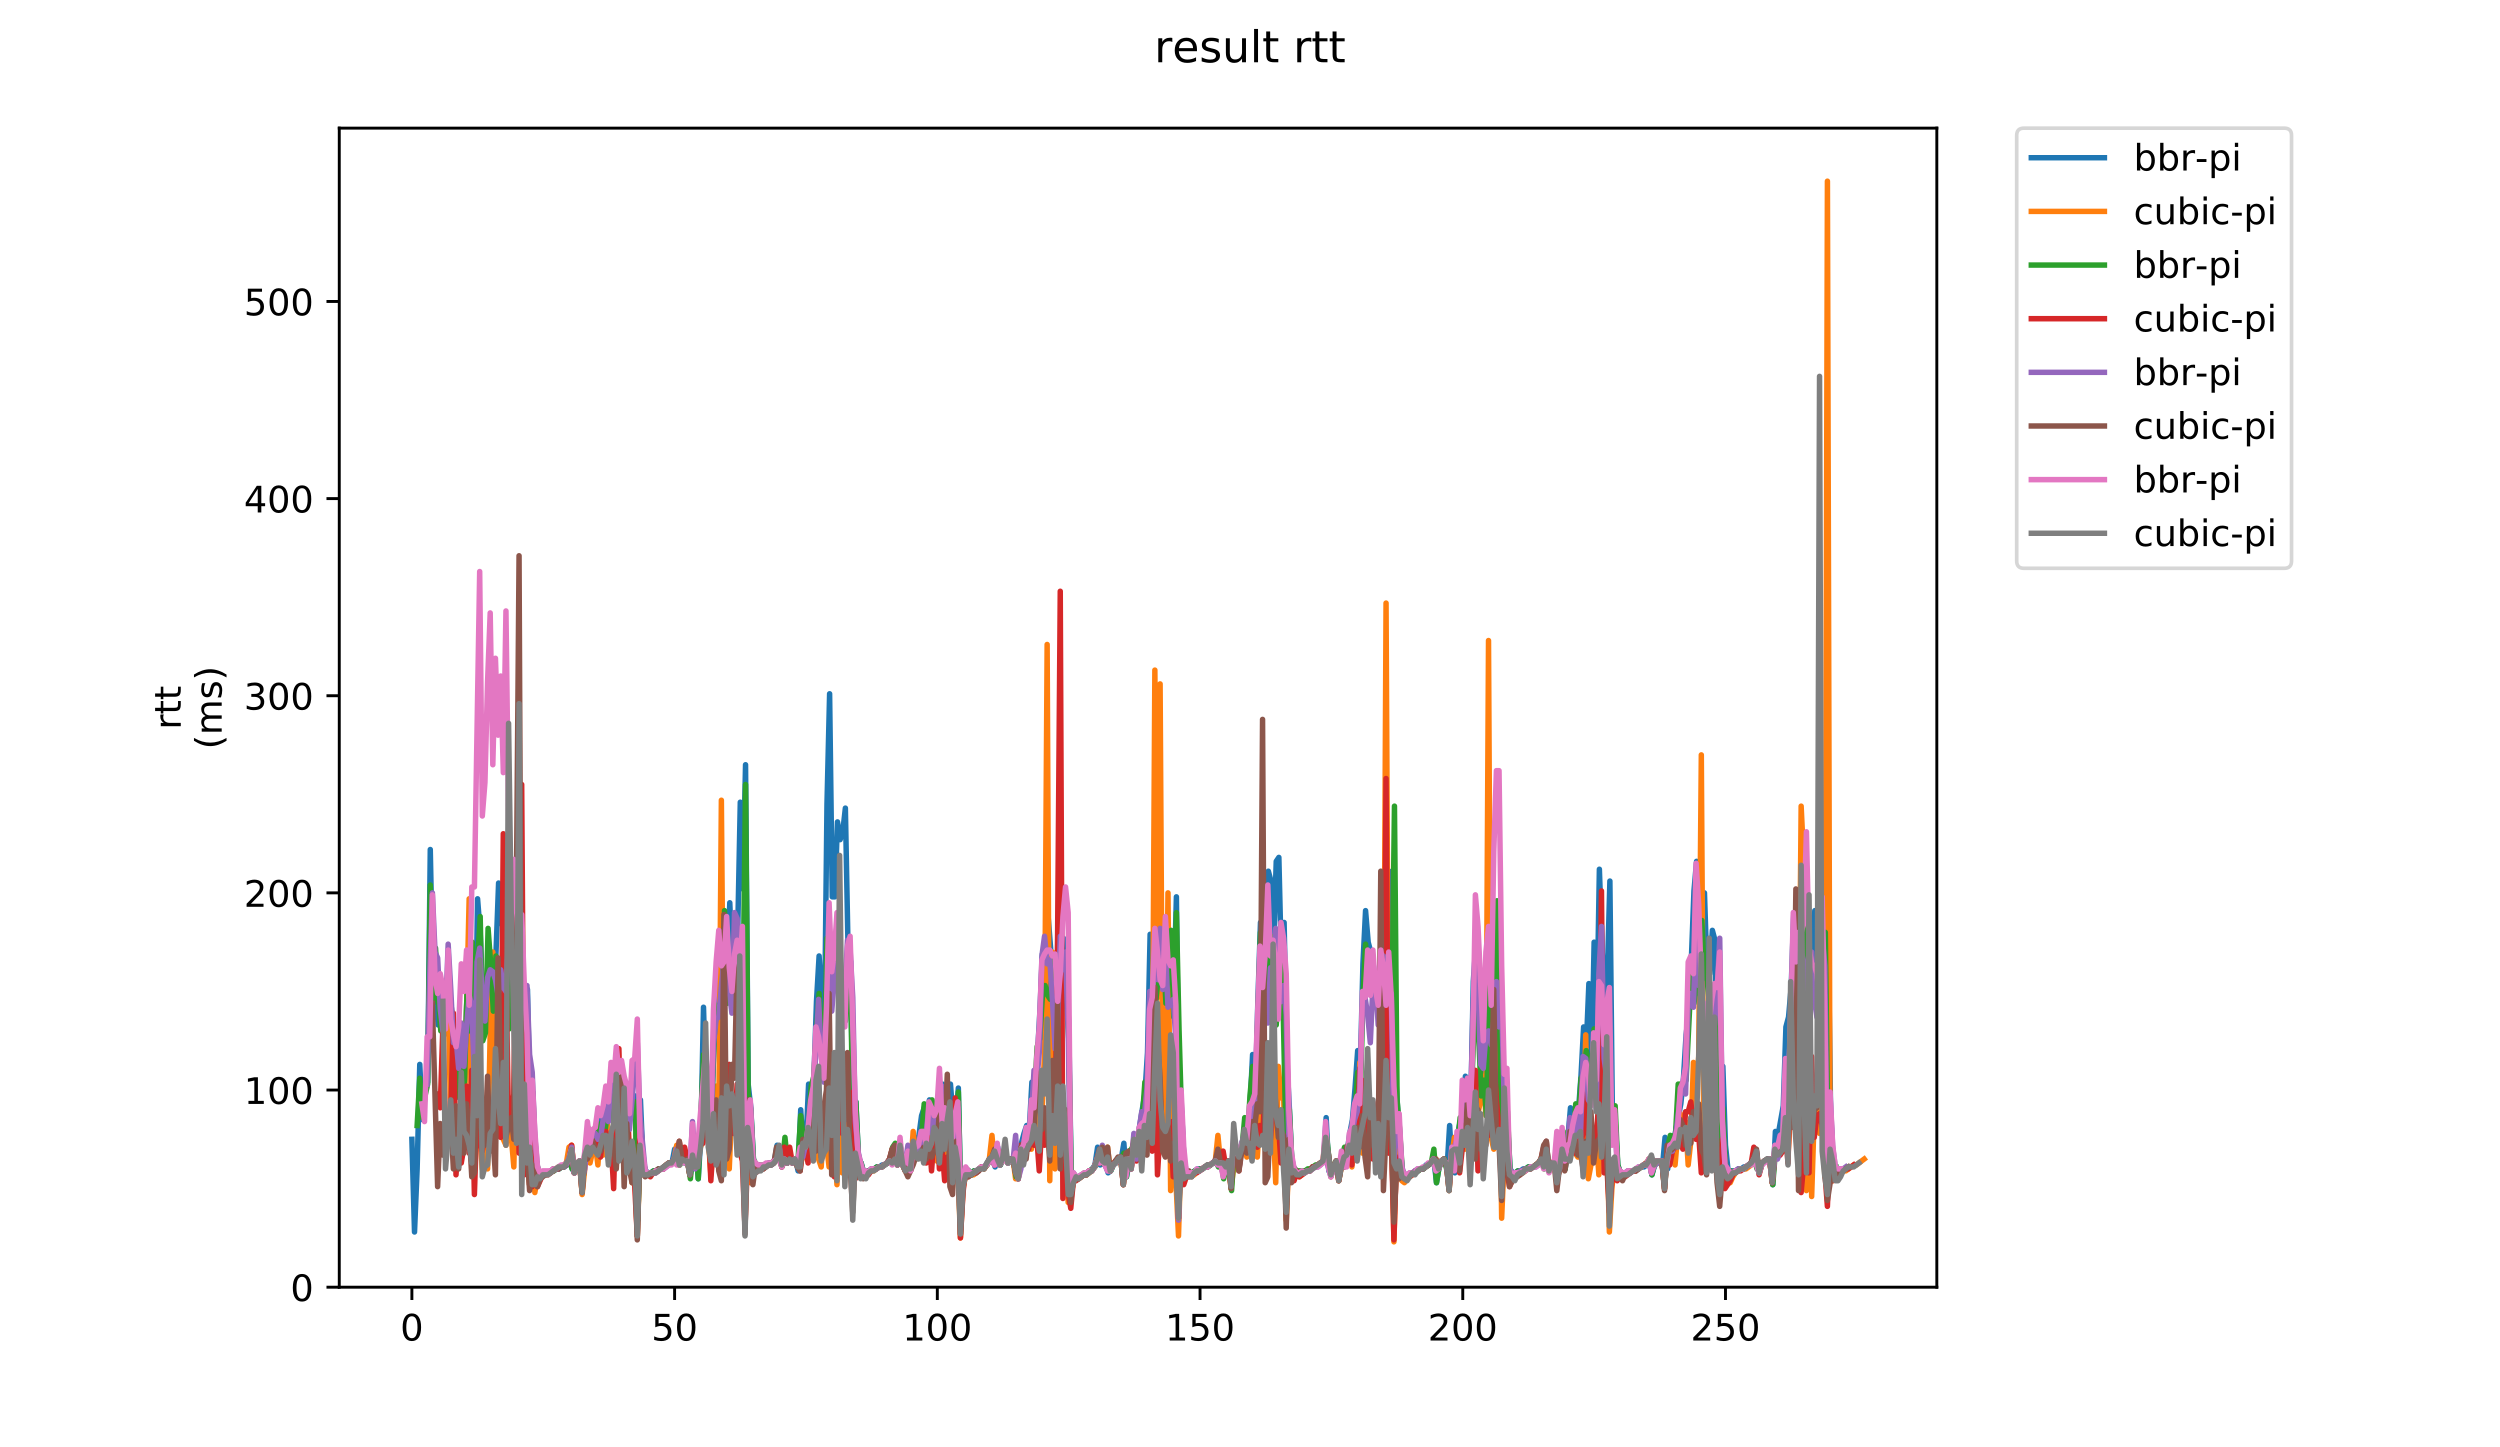 <?xml version="1.0" encoding="utf-8" standalone="no"?>
<!DOCTYPE svg PUBLIC "-//W3C//DTD SVG 1.1//EN"
  "http://www.w3.org/Graphics/SVG/1.1/DTD/svg11.dtd">
<!-- Created with matplotlib (https://matplotlib.org/) -->
<svg height="396pt" version="1.1" viewBox="0 0 684 396" width="684pt" xmlns="http://www.w3.org/2000/svg" xmlns:xlink="http://www.w3.org/1999/xlink">
 <defs>
  <style type="text/css">
*{stroke-linecap:butt;stroke-linejoin:round;}
  </style>
 </defs>
 <g id="figure_1">
  <g id="patch_1">
   <path d="M 0 396 
L 684 396 
L 684 0 
L 0 0 
z
" style="fill:#ffffff;"/>
  </g>
  <g id="axes_1">
   <g id="patch_2">
    <path d="M 92.824 352.174 
L 529.913 352.174 
L 529.913 35.062 
L 92.824 35.062 
z
" style="fill:#ffffff;"/>
   </g>
   <g id="matplotlib.axis_1">
    <g id="xtick_1">
     <g id="line2d_1">
      <defs>
       <path d="M 0 0 
L 0 3.5 
" id="m46250a58eb" style="stroke:#000000;stroke-width:0.8;"/>
      </defs>
      <g>
       <use style="stroke:#000000;stroke-width:0.8;" x="112.692" xlink:href="#m46250a58eb" y="352.174"/>
      </g>
     </g>
     <g id="text_1">
      <!-- 0 -->
      <defs>
       <path d="M 31.781 66.406 
Q 24.172 66.406 20.328 58.906 
Q 16.5 51.422 16.5 36.375 
Q 16.5 21.391 20.328 13.891 
Q 24.172 6.391 31.781 6.391 
Q 39.453 6.391 43.281 13.891 
Q 47.125 21.391 47.125 36.375 
Q 47.125 51.422 43.281 58.906 
Q 39.453 66.406 31.781 66.406 
z
M 31.781 74.219 
Q 44.047 74.219 50.516 64.516 
Q 56.984 54.828 56.984 36.375 
Q 56.984 17.969 50.516 8.266 
Q 44.047 -1.422 31.781 -1.422 
Q 19.531 -1.422 13.062 8.266 
Q 6.594 17.969 6.594 36.375 
Q 6.594 54.828 13.062 64.516 
Q 19.531 74.219 31.781 74.219 
z
" id="DejaVuSans-48"/>
      </defs>
      <g transform="translate(109.51 366.773)scale(0.1 -0.1)">
       <use xlink:href="#DejaVuSans-48"/>
      </g>
     </g>
    </g>
    <g id="xtick_2">
     <g id="line2d_2">
      <g>
       <use style="stroke:#000000;stroke-width:0.8;" x="184.572" xlink:href="#m46250a58eb" y="352.174"/>
      </g>
     </g>
     <g id="text_2">
      <!-- 50 -->
      <defs>
       <path d="M 10.797 72.906 
L 49.516 72.906 
L 49.516 64.594 
L 19.828 64.594 
L 19.828 46.734 
Q 21.969 47.469 24.109 47.828 
Q 26.266 48.188 28.422 48.188 
Q 40.625 48.188 47.75 41.5 
Q 54.891 34.812 54.891 23.391 
Q 54.891 11.625 47.562 5.094 
Q 40.234 -1.422 26.906 -1.422 
Q 22.312 -1.422 17.547 -0.641 
Q 12.797 0.141 7.719 1.703 
L 7.719 11.625 
Q 12.109 9.234 16.797 8.062 
Q 21.484 6.891 26.703 6.891 
Q 35.156 6.891 40.078 11.328 
Q 45.016 15.766 45.016 23.391 
Q 45.016 31 40.078 35.438 
Q 35.156 39.891 26.703 39.891 
Q 22.75 39.891 18.812 39.016 
Q 14.891 38.141 10.797 36.281 
z
" id="DejaVuSans-53"/>
      </defs>
      <g transform="translate(178.209 366.773)scale(0.1 -0.1)">
       <use xlink:href="#DejaVuSans-53"/>
       <use x="63.623" xlink:href="#DejaVuSans-48"/>
      </g>
     </g>
    </g>
    <g id="xtick_3">
     <g id="line2d_3">
      <g>
       <use style="stroke:#000000;stroke-width:0.8;" x="256.452" xlink:href="#m46250a58eb" y="352.174"/>
      </g>
     </g>
     <g id="text_3">
      <!-- 100 -->
      <defs>
       <path d="M 12.406 8.297 
L 28.516 8.297 
L 28.516 63.922 
L 10.984 60.406 
L 10.984 69.391 
L 28.422 72.906 
L 38.281 72.906 
L 38.281 8.297 
L 54.391 8.297 
L 54.391 0 
L 12.406 0 
z
" id="DejaVuSans-49"/>
      </defs>
      <g transform="translate(246.908 366.773)scale(0.1 -0.1)">
       <use xlink:href="#DejaVuSans-49"/>
       <use x="63.623" xlink:href="#DejaVuSans-48"/>
       <use x="127.246" xlink:href="#DejaVuSans-48"/>
      </g>
     </g>
    </g>
    <g id="xtick_4">
     <g id="line2d_4">
      <g>
       <use style="stroke:#000000;stroke-width:0.8;" x="328.332" xlink:href="#m46250a58eb" y="352.174"/>
      </g>
     </g>
     <g id="text_4">
      <!-- 150 -->
      <g transform="translate(318.788 366.773)scale(0.1 -0.1)">
       <use xlink:href="#DejaVuSans-49"/>
       <use x="63.623" xlink:href="#DejaVuSans-53"/>
       <use x="127.246" xlink:href="#DejaVuSans-48"/>
      </g>
     </g>
    </g>
    <g id="xtick_5">
     <g id="line2d_5">
      <g>
       <use style="stroke:#000000;stroke-width:0.8;" x="400.212" xlink:href="#m46250a58eb" y="352.174"/>
      </g>
     </g>
     <g id="text_5">
      <!-- 200 -->
      <defs>
       <path d="M 19.188 8.297 
L 53.609 8.297 
L 53.609 0 
L 7.328 0 
L 7.328 8.297 
Q 12.938 14.109 22.625 23.891 
Q 32.328 33.688 34.812 36.531 
Q 39.547 41.844 41.422 45.531 
Q 43.312 49.219 43.312 52.781 
Q 43.312 58.594 39.234 62.25 
Q 35.156 65.922 28.609 65.922 
Q 23.969 65.922 18.812 64.312 
Q 13.672 62.703 7.812 59.422 
L 7.812 69.391 
Q 13.766 71.781 18.938 73 
Q 24.125 74.219 28.422 74.219 
Q 39.75 74.219 46.484 68.547 
Q 53.219 62.891 53.219 53.422 
Q 53.219 48.922 51.531 44.891 
Q 49.859 40.875 45.406 35.406 
Q 44.188 33.984 37.641 27.219 
Q 31.109 20.453 19.188 8.297 
z
" id="DejaVuSans-50"/>
      </defs>
      <g transform="translate(390.669 366.773)scale(0.1 -0.1)">
       <use xlink:href="#DejaVuSans-50"/>
       <use x="63.623" xlink:href="#DejaVuSans-48"/>
       <use x="127.246" xlink:href="#DejaVuSans-48"/>
      </g>
     </g>
    </g>
    <g id="xtick_6">
     <g id="line2d_6">
      <g>
       <use style="stroke:#000000;stroke-width:0.8;" x="472.093" xlink:href="#m46250a58eb" y="352.174"/>
      </g>
     </g>
     <g id="text_6">
      <!-- 250 -->
      <g transform="translate(462.549 366.773)scale(0.1 -0.1)">
       <use xlink:href="#DejaVuSans-50"/>
       <use x="63.623" xlink:href="#DejaVuSans-53"/>
       <use x="127.246" xlink:href="#DejaVuSans-48"/>
      </g>
     </g>
    </g>
   </g>
   <g id="matplotlib.axis_2">
    <g id="ytick_1">
     <g id="line2d_7">
      <defs>
       <path d="M 0 0 
L -3.5 0 
" id="m5bcf8ed2a8" style="stroke:#000000;stroke-width:0.8;"/>
      </defs>
      <g>
       <use style="stroke:#000000;stroke-width:0.8;" x="92.824" xlink:href="#m5bcf8ed2a8" y="352.174"/>
      </g>
     </g>
     <g id="text_7">
      <!-- 0 -->
      <g transform="translate(79.461 355.973)scale(0.1 -0.1)">
       <use xlink:href="#DejaVuSans-48"/>
      </g>
     </g>
    </g>
    <g id="ytick_2">
     <g id="line2d_8">
      <g>
       <use style="stroke:#000000;stroke-width:0.8;" x="92.824" xlink:href="#m5bcf8ed2a8" y="298.234"/>
      </g>
     </g>
     <g id="text_8">
      <!-- 100 -->
      <g transform="translate(66.736 302.034)scale(0.1 -0.1)">
       <use xlink:href="#DejaVuSans-49"/>
       <use x="63.623" xlink:href="#DejaVuSans-48"/>
       <use x="127.246" xlink:href="#DejaVuSans-48"/>
      </g>
     </g>
    </g>
    <g id="ytick_3">
     <g id="line2d_9">
      <g>
       <use style="stroke:#000000;stroke-width:0.8;" x="92.824" xlink:href="#m5bcf8ed2a8" y="244.295"/>
      </g>
     </g>
     <g id="text_9">
      <!-- 200 -->
      <g transform="translate(66.736 248.094)scale(0.1 -0.1)">
       <use xlink:href="#DejaVuSans-50"/>
       <use x="63.623" xlink:href="#DejaVuSans-48"/>
       <use x="127.246" xlink:href="#DejaVuSans-48"/>
      </g>
     </g>
    </g>
    <g id="ytick_4">
     <g id="line2d_10">
      <g>
       <use style="stroke:#000000;stroke-width:0.8;" x="92.824" xlink:href="#m5bcf8ed2a8" y="190.355"/>
      </g>
     </g>
     <g id="text_10">
      <!-- 300 -->
      <defs>
       <path d="M 40.578 39.312 
Q 47.656 37.797 51.625 33 
Q 55.609 28.219 55.609 21.188 
Q 55.609 10.406 48.188 4.484 
Q 40.766 -1.422 27.094 -1.422 
Q 22.516 -1.422 17.656 -0.516 
Q 12.797 0.391 7.625 2.203 
L 7.625 11.719 
Q 11.719 9.328 16.594 8.109 
Q 21.484 6.891 26.812 6.891 
Q 36.078 6.891 40.938 10.547 
Q 45.797 14.203 45.797 21.188 
Q 45.797 27.641 41.281 31.266 
Q 36.766 34.906 28.719 34.906 
L 20.219 34.906 
L 20.219 43.016 
L 29.109 43.016 
Q 36.375 43.016 40.234 45.922 
Q 44.094 48.828 44.094 54.297 
Q 44.094 59.906 40.109 62.906 
Q 36.141 65.922 28.719 65.922 
Q 24.656 65.922 20.016 65.031 
Q 15.375 64.156 9.812 62.312 
L 9.812 71.094 
Q 15.438 72.656 20.344 73.438 
Q 25.25 74.219 29.594 74.219 
Q 40.828 74.219 47.359 69.109 
Q 53.906 64.016 53.906 55.328 
Q 53.906 49.266 50.438 45.094 
Q 46.969 40.922 40.578 39.312 
z
" id="DejaVuSans-51"/>
      </defs>
      <g transform="translate(66.736 194.154)scale(0.1 -0.1)">
       <use xlink:href="#DejaVuSans-51"/>
       <use x="63.623" xlink:href="#DejaVuSans-48"/>
       <use x="127.246" xlink:href="#DejaVuSans-48"/>
      </g>
     </g>
    </g>
    <g id="ytick_5">
     <g id="line2d_11">
      <g>
       <use style="stroke:#000000;stroke-width:0.8;" x="92.824" xlink:href="#m5bcf8ed2a8" y="136.415"/>
      </g>
     </g>
     <g id="text_11">
      <!-- 400 -->
      <defs>
       <path d="M 37.797 64.312 
L 12.891 25.391 
L 37.797 25.391 
z
M 35.203 72.906 
L 47.609 72.906 
L 47.609 25.391 
L 58.016 25.391 
L 58.016 17.188 
L 47.609 17.188 
L 47.609 0 
L 37.797 0 
L 37.797 17.188 
L 4.891 17.188 
L 4.891 26.703 
z
" id="DejaVuSans-52"/>
      </defs>
      <g transform="translate(66.736 140.214)scale(0.1 -0.1)">
       <use xlink:href="#DejaVuSans-52"/>
       <use x="63.623" xlink:href="#DejaVuSans-48"/>
       <use x="127.246" xlink:href="#DejaVuSans-48"/>
      </g>
     </g>
    </g>
    <g id="ytick_6">
     <g id="line2d_12">
      <g>
       <use style="stroke:#000000;stroke-width:0.8;" x="92.824" xlink:href="#m5bcf8ed2a8" y="82.476"/>
      </g>
     </g>
     <g id="text_12">
      <!-- 500 -->
      <g transform="translate(66.736 86.275)scale(0.1 -0.1)">
       <use xlink:href="#DejaVuSans-53"/>
       <use x="63.623" xlink:href="#DejaVuSans-48"/>
       <use x="127.246" xlink:href="#DejaVuSans-48"/>
      </g>
     </g>
    </g>
    <g id="text_13">
     <!-- rtt -->
     <defs>
      <path d="M 41.109 46.297 
Q 39.594 47.172 37.812 47.578 
Q 36.031 48 33.891 48 
Q 26.266 48 22.188 43.047 
Q 18.109 38.094 18.109 28.812 
L 18.109 0 
L 9.078 0 
L 9.078 54.688 
L 18.109 54.688 
L 18.109 46.188 
Q 20.953 51.172 25.484 53.578 
Q 30.031 56 36.531 56 
Q 37.453 56 38.578 55.875 
Q 39.703 55.766 41.062 55.516 
z
" id="DejaVuSans-114"/>
      <path d="M 18.312 70.219 
L 18.312 54.688 
L 36.812 54.688 
L 36.812 47.703 
L 18.312 47.703 
L 18.312 18.016 
Q 18.312 11.328 20.141 9.422 
Q 21.969 7.516 27.594 7.516 
L 36.812 7.516 
L 36.812 0 
L 27.594 0 
Q 17.188 0 13.234 3.875 
Q 9.281 7.766 9.281 18.016 
L 9.281 47.703 
L 2.688 47.703 
L 2.688 54.688 
L 9.281 54.688 
L 9.281 70.219 
z
" id="DejaVuSans-116"/>
     </defs>
     <g transform="translate(49.459 199.594)rotate(-90)scale(0.1 -0.1)">
      <use xlink:href="#DejaVuSans-114"/>
      <use x="41.113" xlink:href="#DejaVuSans-116"/>
      <use x="80.322" xlink:href="#DejaVuSans-116"/>
     </g>
     <!-- (ms) -->
     <defs>
      <path d="M 31 75.875 
Q 24.469 64.656 21.281 53.656 
Q 18.109 42.672 18.109 31.391 
Q 18.109 20.125 21.312 9.062 
Q 24.516 -2 31 -13.188 
L 23.188 -13.188 
Q 15.875 -1.703 12.234 9.375 
Q 8.594 20.453 8.594 31.391 
Q 8.594 42.281 12.203 53.312 
Q 15.828 64.359 23.188 75.875 
z
" id="DejaVuSans-40"/>
      <path d="M 52 44.188 
Q 55.375 50.25 60.062 53.125 
Q 64.75 56 71.094 56 
Q 79.641 56 84.281 50.016 
Q 88.922 44.047 88.922 33.016 
L 88.922 0 
L 79.891 0 
L 79.891 32.719 
Q 79.891 40.578 77.094 44.375 
Q 74.312 48.188 68.609 48.188 
Q 61.625 48.188 57.562 43.547 
Q 53.516 38.922 53.516 30.906 
L 53.516 0 
L 44.484 0 
L 44.484 32.719 
Q 44.484 40.625 41.703 44.406 
Q 38.922 48.188 33.109 48.188 
Q 26.219 48.188 22.156 43.531 
Q 18.109 38.875 18.109 30.906 
L 18.109 0 
L 9.078 0 
L 9.078 54.688 
L 18.109 54.688 
L 18.109 46.188 
Q 21.188 51.219 25.484 53.609 
Q 29.781 56 35.688 56 
Q 41.656 56 45.828 52.969 
Q 50 49.953 52 44.188 
z
" id="DejaVuSans-109"/>
      <path d="M 44.281 53.078 
L 44.281 44.578 
Q 40.484 46.531 36.375 47.5 
Q 32.281 48.484 27.875 48.484 
Q 21.188 48.484 17.844 46.438 
Q 14.5 44.391 14.5 40.281 
Q 14.5 37.156 16.891 35.375 
Q 19.281 33.594 26.516 31.984 
L 29.594 31.297 
Q 39.156 29.25 43.188 25.516 
Q 47.219 21.781 47.219 15.094 
Q 47.219 7.469 41.188 3.016 
Q 35.156 -1.422 24.609 -1.422 
Q 20.219 -1.422 15.453 -0.562 
Q 10.688 0.297 5.422 2 
L 5.422 11.281 
Q 10.406 8.688 15.234 7.391 
Q 20.062 6.109 24.812 6.109 
Q 31.156 6.109 34.562 8.281 
Q 37.984 10.453 37.984 14.406 
Q 37.984 18.062 35.516 20.016 
Q 33.062 21.969 24.703 23.781 
L 21.578 24.516 
Q 13.234 26.266 9.516 29.906 
Q 5.812 33.547 5.812 39.891 
Q 5.812 47.609 11.281 51.797 
Q 16.75 56 26.812 56 
Q 31.781 56 36.172 55.266 
Q 40.578 54.547 44.281 53.078 
z
" id="DejaVuSans-115"/>
      <path d="M 8.016 75.875 
L 15.828 75.875 
Q 23.141 64.359 26.781 53.312 
Q 30.422 42.281 30.422 31.391 
Q 30.422 20.453 26.781 9.375 
Q 23.141 -1.703 15.828 -13.188 
L 8.016 -13.188 
Q 14.5 -2 17.703 9.062 
Q 20.906 20.125 20.906 31.391 
Q 20.906 42.672 17.703 53.656 
Q 14.5 64.656 8.016 75.875 
z
" id="DejaVuSans-41"/>
     </defs>
     <g transform="translate(60.657 204.995)rotate(-90)scale(0.1 -0.1)">
      <use xlink:href="#DejaVuSans-40"/>
      <use x="39.014" xlink:href="#DejaVuSans-109"/>
      <use x="136.426" xlink:href="#DejaVuSans-115"/>
      <use x="188.525" xlink:href="#DejaVuSans-41"/>
     </g>
    </g>
   </g>
   <g id="line2d_13">
    <path clip-path="url(#p82cfd85909)" d="M 112.692 311.719 
L 113.41 337.071 
L 114.129 319.81 
L 114.848 291.222 
L 115.567 306.325 
L 116.286 297.156 
L 117.004 296.077 
L 117.723 232.428 
L 118.442 267.489 
L 119.161 270.725 
L 119.88 280.434 
L 120.598 272.883 
L 121.317 282.592 
L 122.036 280.974 
L 122.755 283.131 
L 123.474 275.58 
L 124.192 290.143 
L 124.911 298.774 
L 125.63 300.392 
L 126.349 290.683 
L 127.068 295.537 
L 127.786 271.265 
L 128.505 281.513 
L 129.224 266.949 
L 129.943 292.301 
L 130.662 245.913 
L 131.38 255.083 
L 132.099 276.119 
L 132.818 276.119 
L 134.256 266.41 
L 134.974 271.265 
L 135.693 261.016 
L 136.412 241.598 
L 137.131 252.386 
L 137.85 254.004 
L 138.568 251.846 
L 139.287 255.083 
L 140.006 251.846 
L 140.725 252.925 
L 141.444 253.464 
L 142.162 261.555 
L 142.881 273.962 
L 143.6 269.646 
L 144.319 270.725 
L 145.038 305.247 
L 145.756 302.01 
L 146.475 316.035 
L 147.194 320.35 
L 147.913 321.429 
L 148.632 320.889 
L 150.069 320.889 
L 150.788 320.35 
L 151.507 320.35 
L 152.226 319.81 
L 152.944 319.81 
L 153.663 319.271 
L 154.382 319.271 
L 155.101 318.732 
L 155.82 317.113 
L 156.539 319.81 
L 157.257 320.889 
L 157.976 318.732 
L 158.695 317.653 
L 159.414 321.968 
L 160.133 316.035 
L 160.851 317.653 
L 161.57 314.956 
L 162.289 312.798 
L 163.008 313.338 
L 163.727 303.628 
L 164.445 310.101 
L 165.164 313.877 
L 165.883 304.707 
L 166.602 306.325 
L 167.321 293.38 
L 168.039 293.38 
L 168.758 289.604 
L 170.196 298.234 
L 170.915 298.774 
L 171.633 305.247 
L 172.352 298.234 
L 173.071 302.01 
L 173.79 299.853 
L 174.509 332.756 
L 175.227 300.931 
L 175.946 318.192 
L 176.665 320.35 
L 177.384 320.889 
L 178.103 320.889 
L 178.821 320.35 
L 179.54 320.35 
L 180.259 319.81 
L 180.978 319.81 
L 183.134 318.192 
L 183.853 318.192 
L 184.572 314.416 
L 185.291 318.192 
L 186.009 316.035 
L 187.447 318.192 
L 188.166 317.653 
L 188.885 321.429 
L 190.322 311.719 
L 191.041 322.507 
L 191.76 310.641 
L 192.479 275.58 
L 193.197 300.931 
L 193.916 300.931 
L 194.635 302.55 
L 196.073 271.265 
L 196.791 269.107 
L 198.229 259.398 
L 198.948 270.186 
L 199.667 246.992 
L 200.385 264.252 
L 201.104 255.622 
L 201.823 255.622 
L 202.542 219.482 
L 203.261 243.216 
L 203.979 209.234 
L 204.698 296.616 
L 205.417 303.089 
L 206.136 317.113 
L 206.855 318.732 
L 207.573 318.732 
L 208.292 319.271 
L 209.011 318.732 
L 209.73 318.732 
L 210.449 318.192 
L 211.167 318.192 
L 211.886 317.653 
L 212.605 313.338 
L 213.324 317.653 
L 214.043 318.732 
L 214.761 317.113 
L 215.48 318.192 
L 216.199 317.653 
L 216.918 317.653 
L 217.637 317.113 
L 218.355 320.35 
L 219.074 303.628 
L 219.793 315.495 
L 220.512 312.798 
L 221.231 296.616 
L 221.949 302.01 
L 222.668 295.537 
L 223.387 273.962 
L 224.106 261.555 
L 225.543 284.75 
L 226.262 220.022 
L 226.981 189.816 
L 227.7 245.374 
L 228.419 245.374 
L 229.137 224.876 
L 229.856 229.731 
L 230.575 227.573 
L 231.294 221.101 
L 232.013 258.858 
L 232.732 263.174 
L 233.45 314.416 
L 234.169 301.471 
L 234.888 317.113 
L 235.607 318.192 
L 236.326 320.889 
L 237.044 320.35 
L 237.763 320.35 
L 238.482 319.81 
L 239.201 319.81 
L 239.92 319.271 
L 240.638 319.271 
L 241.357 318.732 
L 242.076 318.732 
L 242.795 318.192 
L 243.514 317.113 
L 244.232 315.495 
L 244.951 317.653 
L 245.67 318.192 
L 246.389 317.653 
L 247.826 318.732 
L 248.545 316.574 
L 249.264 318.192 
L 249.983 312.798 
L 250.702 312.798 
L 251.42 310.641 
L 252.139 305.247 
L 252.858 303.089 
L 253.577 306.865 
L 254.296 300.931 
L 255.014 302.55 
L 255.733 309.562 
L 256.452 301.471 
L 257.171 297.695 
L 257.89 296.616 
L 258.608 307.404 
L 259.327 298.234 
L 260.046 296.616 
L 260.765 305.786 
L 261.484 306.865 
L 262.202 297.695 
L 262.921 331.138 
L 263.64 321.429 
L 264.359 319.81 
L 265.078 320.35 
L 265.796 321.429 
L 266.515 320.35 
L 267.234 320.35 
L 268.672 319.271 
L 269.39 319.271 
L 270.828 317.113 
L 271.547 317.113 
L 272.266 319.271 
L 272.984 313.877 
L 273.703 318.732 
L 274.422 317.113 
L 275.141 317.113 
L 275.86 318.192 
L 276.578 317.113 
L 277.297 318.192 
L 278.016 313.877 
L 278.735 320.35 
L 279.454 312.798 
L 280.172 310.101 
L 280.891 307.944 
L 281.61 309.022 
L 282.329 296.077 
L 283.048 298.774 
L 283.766 290.143 
L 284.485 277.198 
L 285.204 261.016 
L 285.923 266.41 
L 286.642 249.149 
L 288.079 267.489 
L 288.798 266.949 
L 289.517 265.871 
L 290.236 270.725 
L 290.954 256.701 
L 291.673 270.725 
L 292.392 279.356 
L 293.111 323.586 
L 293.83 321.429 
L 294.548 321.968 
L 295.267 321.968 
L 295.986 321.429 
L 296.705 321.429 
L 298.861 319.81 
L 299.58 318.732 
L 300.299 313.877 
L 301.018 318.732 
L 301.736 318.192 
L 302.455 318.192 
L 303.174 320.889 
L 303.893 320.35 
L 304.612 318.732 
L 306.768 317.113 
L 307.487 312.798 
L 308.206 321.968 
L 309.643 314.416 
L 310.362 313.338 
L 311.081 312.798 
L 312.519 303.628 
L 313.237 299.313 
L 313.956 287.986 
L 314.675 255.622 
L 315.394 272.883 
L 316.113 266.41 
L 316.831 245.374 
L 317.55 269.107 
L 318.269 252.925 
L 318.988 266.949 
L 319.707 272.883 
L 320.425 266.949 
L 321.144 272.883 
L 321.863 245.374 
L 322.582 310.641 
L 323.301 304.168 
L 324.019 319.81 
L 324.738 320.889 
L 326.176 320.889 
L 327.613 319.81 
L 329.051 319.81 
L 330.489 318.732 
L 331.207 318.732 
L 331.926 318.192 
L 334.083 314.956 
L 334.801 320.35 
L 335.52 319.271 
L 336.239 317.653 
L 336.958 322.507 
L 337.677 316.035 
L 338.395 315.495 
L 339.114 318.732 
L 339.833 312.798 
L 340.552 310.101 
L 341.271 312.798 
L 341.989 303.089 
L 342.708 288.525 
L 343.427 300.392 
L 344.146 273.962 
L 344.865 252.386 
L 345.583 262.634 
L 346.302 243.755 
L 347.021 238.361 
L 347.74 241.058 
L 348.459 258.858 
L 349.177 235.664 
L 349.896 234.586 
L 350.615 264.792 
L 351.334 252.386 
L 352.053 289.604 
L 352.771 303.089 
L 353.49 318.732 
L 354.928 320.889 
L 356.365 320.889 
L 357.084 320.35 
L 357.803 320.35 
L 359.241 319.271 
L 359.959 319.271 
L 362.116 317.653 
L 362.835 305.786 
L 363.553 320.35 
L 364.272 321.429 
L 364.991 319.271 
L 365.71 318.192 
L 366.429 321.429 
L 367.147 315.495 
L 367.866 318.192 
L 368.585 314.956 
L 369.304 310.101 
L 370.023 306.325 
L 370.741 297.695 
L 371.46 287.446 
L 372.179 292.301 
L 372.898 263.713 
L 373.617 249.149 
L 374.335 257.78 
L 375.054 260.477 
L 375.773 264.252 
L 376.492 270.186 
L 377.211 271.265 
L 377.929 266.41 
L 378.648 250.767 
L 379.367 254.004 
L 380.086 238.361 
L 380.805 266.949 
L 381.524 289.065 
L 382.961 312.798 
L 383.68 320.35 
L 384.399 321.429 
L 385.836 321.429 
L 386.555 320.889 
L 387.274 320.889 
L 388.712 319.81 
L 389.43 319.81 
L 390.149 318.732 
L 390.868 318.732 
L 391.587 318.192 
L 392.306 317.113 
L 393.024 323.586 
L 393.743 319.271 
L 394.462 317.653 
L 395.181 317.113 
L 395.9 319.81 
L 396.618 307.944 
L 397.337 320.35 
L 398.056 320.889 
L 398.775 310.641 
L 399.494 306.865 
L 400.212 306.865 
L 400.931 294.459 
L 401.65 302.55 
L 402.369 304.707 
L 403.088 268.568 
L 403.806 258.319 
L 404.525 270.186 
L 405.244 294.998 
L 405.963 292.84 
L 406.682 274.501 
L 407.4 274.501 
L 408.119 282.592 
L 408.838 261.016 
L 409.557 268.568 
L 410.276 279.895 
L 410.994 321.429 
L 411.713 297.156 
L 412.432 306.865 
L 413.151 319.81 
L 413.87 320.889 
L 414.588 320.889 
L 415.307 320.35 
L 416.026 320.35 
L 416.745 319.81 
L 417.464 319.81 
L 418.182 319.271 
L 419.62 319.271 
L 421.058 318.192 
L 421.776 317.113 
L 422.495 319.271 
L 423.214 314.956 
L 423.933 319.81 
L 424.652 318.192 
L 425.37 318.192 
L 426.089 314.416 
L 426.808 318.732 
L 427.527 310.101 
L 428.246 319.81 
L 429.683 303.089 
L 430.402 309.562 
L 431.121 303.628 
L 431.84 304.168 
L 432.558 294.459 
L 433.277 280.974 
L 433.996 286.368 
L 434.715 269.107 
L 435.434 293.919 
L 436.152 257.78 
L 436.871 280.434 
L 437.59 237.822 
L 439.028 279.356 
L 439.746 267.489 
L 440.465 241.058 
L 441.184 307.944 
L 441.903 306.865 
L 442.622 318.732 
L 443.34 320.889 
L 444.778 320.889 
L 445.497 320.35 
L 447.653 320.35 
L 448.372 319.271 
L 449.81 319.271 
L 450.528 318.732 
L 451.247 317.653 
L 451.966 321.429 
L 452.685 318.732 
L 454.122 317.653 
L 454.841 319.271 
L 455.56 311.18 
L 456.279 319.81 
L 456.998 312.798 
L 457.717 314.956 
L 458.435 309.562 
L 459.873 302.01 
L 460.592 294.998 
L 461.311 283.131 
L 462.029 277.198 
L 462.748 262.634 
L 463.467 243.755 
L 464.186 235.664 
L 464.905 238.361 
L 465.623 245.913 
L 466.342 244.295 
L 467.061 266.41 
L 467.78 266.41 
L 468.499 254.543 
L 469.217 257.24 
L 469.936 304.168 
L 470.655 321.968 
L 471.374 291.762 
L 472.093 313.338 
L 472.811 320.35 
L 474.968 320.35 
L 475.687 319.81 
L 476.405 319.81 
L 477.124 319.271 
L 477.843 319.271 
L 479.281 318.192 
L 479.999 316.574 
L 480.718 319.271 
L 481.437 320.35 
L 482.156 318.192 
L 483.593 317.113 
L 484.312 317.113 
L 485.031 324.126 
L 485.75 309.562 
L 486.469 310.641 
L 487.906 302.55 
L 488.625 280.974 
L 489.344 278.277 
L 490.063 270.186 
L 490.781 249.689 
L 491.5 262.095 
L 492.219 256.701 
L 492.938 247.531 
L 493.657 248.61 
L 494.375 259.398 
L 495.094 264.252 
L 495.813 262.634 
L 496.532 249.149 
L 497.251 272.343 
L 497.969 261.555 
L 498.688 244.834 
L 499.407 245.374 
L 500.126 249.689 
L 500.845 303.628 
L 501.563 318.732 
L 502.282 319.271 
L 503.001 320.35 
L 503.001 320.35 
" style="fill:none;stroke:#1f77b4;stroke-linecap:square;stroke-width:1.5;"/>
   </g>
   <g id="line2d_14">
    <path clip-path="url(#p82cfd85909)" d="M 122.611 274.501 
L 123.33 306.325 
L 124.049 312.798 
L 124.767 317.653 
L 125.486 314.956 
L 126.205 296.077 
L 126.924 313.338 
L 127.643 276.659 
L 128.361 245.913 
L 129.08 320.889 
L 129.799 316.574 
L 130.518 297.156 
L 131.237 309.562 
L 131.955 319.81 
L 132.674 305.247 
L 133.393 319.81 
L 134.112 282.592 
L 134.831 260.477 
L 135.549 310.101 
L 136.268 305.247 
L 136.987 307.404 
L 137.706 311.719 
L 138.425 313.338 
L 139.144 308.483 
L 139.862 310.641 
L 140.581 319.271 
L 141.3 289.065 
L 142.019 309.022 
L 142.738 304.707 
L 143.456 308.483 
L 144.175 309.562 
L 144.894 324.126 
L 145.613 306.325 
L 146.332 326.283 
L 147.05 321.968 
L 147.769 322.507 
L 148.488 321.429 
L 149.207 321.429 
L 150.644 320.35 
L 151.363 320.35 
L 152.801 319.271 
L 153.52 319.271 
L 154.957 318.192 
L 155.676 313.877 
L 156.395 313.338 
L 157.114 320.889 
L 157.832 318.732 
L 158.551 317.653 
L 159.27 326.822 
L 160.708 312.798 
L 161.426 318.192 
L 162.145 314.956 
L 162.864 312.798 
L 163.583 318.732 
L 164.302 308.483 
L 165.02 316.035 
L 165.739 298.234 
L 166.458 313.338 
L 167.177 312.798 
L 167.896 310.641 
L 168.614 315.495 
L 169.333 314.956 
L 170.052 308.483 
L 170.771 318.732 
L 171.49 312.259 
L 172.208 313.338 
L 172.927 323.586 
L 173.646 319.81 
L 174.365 338.15 
L 175.084 317.113 
L 175.802 321.429 
L 176.521 320.889 
L 177.24 321.429 
L 177.959 321.429 
L 179.396 320.35 
L 180.115 320.35 
L 180.834 319.81 
L 181.553 319.81 
L 182.272 318.732 
L 182.99 318.192 
L 183.709 318.192 
L 184.428 317.113 
L 185.147 313.338 
L 185.866 318.732 
L 186.584 317.113 
L 187.303 317.653 
L 188.022 317.113 
L 188.741 321.429 
L 189.46 316.574 
L 190.178 317.653 
L 190.897 316.035 
L 191.616 313.877 
L 192.335 312.259 
L 193.054 304.707 
L 193.772 311.18 
L 194.491 321.429 
L 195.21 313.338 
L 195.929 297.156 
L 196.648 307.944 
L 197.366 218.943 
L 198.085 305.786 
L 198.804 316.574 
L 199.523 319.81 
L 200.242 302.55 
L 200.96 304.168 
L 201.679 310.641 
L 202.398 312.798 
L 203.117 294.998 
L 203.836 335.453 
L 204.554 309.022 
L 205.273 323.586 
L 205.992 319.81 
L 208.148 319.81 
L 209.586 318.732 
L 210.305 318.732 
L 211.024 318.192 
L 211.742 318.192 
L 212.461 317.113 
L 213.18 313.877 
L 213.899 319.271 
L 214.618 317.113 
L 215.337 318.192 
L 216.055 317.113 
L 216.774 318.192 
L 217.493 317.113 
L 218.212 319.271 
L 218.931 319.271 
L 219.649 316.035 
L 220.368 314.416 
L 221.087 309.022 
L 221.806 307.944 
L 222.525 307.944 
L 223.243 300.931 
L 223.962 317.113 
L 224.681 319.271 
L 225.4 306.865 
L 226.837 319.271 
L 227.556 307.944 
L 228.275 313.338 
L 228.994 324.126 
L 229.713 302.55 
L 230.431 320.889 
L 231.869 303.628 
L 232.588 316.035 
L 233.307 314.416 
L 234.025 319.271 
L 234.744 317.653 
L 235.463 321.429 
L 236.182 321.968 
L 238.338 320.35 
L 239.057 320.35 
L 240.495 319.271 
L 241.213 319.271 
L 243.37 317.653 
L 244.089 318.192 
L 244.807 313.877 
L 245.526 318.732 
L 246.245 317.113 
L 247.683 320.35 
L 248.401 319.81 
L 249.12 320.35 
L 249.839 309.562 
L 250.558 317.113 
L 251.277 315.495 
L 251.995 312.798 
L 252.714 313.338 
L 253.433 316.574 
L 254.152 314.416 
L 254.871 315.495 
L 255.589 312.259 
L 256.308 317.653 
L 257.027 311.18 
L 257.746 318.192 
L 258.465 313.877 
L 259.183 319.81 
L 259.902 312.798 
L 260.621 321.968 
L 261.34 312.798 
L 262.059 318.732 
L 262.777 338.689 
L 263.496 325.204 
L 264.215 321.429 
L 266.371 321.429 
L 267.09 320.889 
L 267.809 319.81 
L 268.528 319.271 
L 269.247 319.81 
L 269.965 318.732 
L 270.684 317.113 
L 271.403 310.641 
L 272.122 318.732 
L 272.841 314.416 
L 274.278 317.653 
L 274.997 317.113 
L 275.716 318.192 
L 276.435 317.113 
L 277.153 317.113 
L 277.872 322.507 
L 278.591 322.507 
L 279.31 316.035 
L 280.747 314.956 
L 281.466 313.338 
L 282.185 314.416 
L 282.904 306.865 
L 283.623 310.101 
L 284.341 302.55 
L 285.06 305.786 
L 285.779 287.986 
L 286.498 176.331 
L 287.217 323.047 
L 287.935 260.477 
L 288.654 319.81 
L 289.373 305.786 
L 290.092 299.313 
L 290.811 314.956 
L 291.53 309.022 
L 292.248 328.98 
L 292.967 327.362 
L 293.686 323.586 
L 294.405 321.968 
L 295.124 322.507 
L 296.561 321.429 
L 297.28 321.429 
L 298.718 320.35 
L 299.436 319.271 
L 300.155 317.113 
L 300.874 318.192 
L 301.593 317.653 
L 302.312 318.192 
L 303.03 313.877 
L 303.749 320.35 
L 304.468 318.732 
L 305.187 317.653 
L 306.624 316.574 
L 307.343 324.126 
L 308.062 316.035 
L 308.781 316.574 
L 309.5 319.271 
L 310.218 316.035 
L 310.937 316.035 
L 311.656 310.101 
L 312.375 309.022 
L 313.094 311.719 
L 313.812 310.101 
L 314.531 310.101 
L 315.25 305.247 
L 315.969 183.343 
L 316.688 272.883 
L 317.406 187.119 
L 318.125 306.865 
L 318.844 309.562 
L 319.563 244.295 
L 320.282 325.744 
L 321 307.404 
L 322.438 338.15 
L 323.157 313.877 
L 323.876 320.889 
L 324.594 320.889 
L 325.313 321.429 
L 326.751 321.429 
L 327.47 320.35 
L 328.188 320.35 
L 329.626 319.271 
L 330.345 319.271 
L 332.501 317.653 
L 333.22 310.641 
L 333.939 318.192 
L 334.658 318.192 
L 335.376 319.81 
L 336.095 318.192 
L 336.814 325.204 
L 337.533 319.271 
L 338.252 318.192 
L 338.97 317.653 
L 339.689 313.877 
L 340.408 312.259 
L 341.127 316.574 
L 341.846 308.483 
L 342.564 312.798 
L 343.283 314.416 
L 344.002 316.574 
L 344.721 304.168 
L 345.44 296.616 
L 346.158 307.404 
L 346.877 309.022 
L 347.596 309.022 
L 348.315 307.404 
L 349.034 323.586 
L 349.752 291.762 
L 350.471 300.392 
L 351.19 298.774 
L 351.909 333.835 
L 352.628 317.653 
L 353.346 321.968 
L 354.065 320.35 
L 354.784 321.429 
L 355.503 321.968 
L 357.659 320.35 
L 358.378 320.35 
L 359.097 319.271 
L 359.816 319.271 
L 361.972 317.653 
L 362.691 310.641 
L 364.128 321.968 
L 364.847 319.271 
L 365.566 317.653 
L 366.285 323.047 
L 367.004 319.271 
L 367.723 316.574 
L 369.16 315.495 
L 369.879 319.271 
L 370.598 307.944 
L 371.317 310.641 
L 372.035 290.683 
L 372.754 315.495 
L 373.473 308.483 
L 374.192 309.022 
L 374.911 313.338 
L 375.629 310.641 
L 376.348 303.089 
L 377.067 302.55 
L 377.786 297.695 
L 378.505 310.101 
L 379.223 165.003 
L 379.942 304.707 
L 380.661 303.628 
L 381.38 339.768 
L 382.099 314.416 
L 382.817 320.35 
L 383.536 323.047 
L 384.255 323.586 
L 384.974 322.507 
L 388.568 319.81 
L 389.287 319.81 
L 391.443 318.192 
L 392.162 317.113 
L 392.881 317.113 
L 393.599 319.81 
L 394.318 317.653 
L 395.037 317.113 
L 395.756 318.732 
L 396.475 325.744 
L 397.193 316.574 
L 397.912 311.18 
L 398.631 312.798 
L 399.35 316.574 
L 400.069 313.338 
L 400.787 314.416 
L 401.506 309.562 
L 402.225 311.18 
L 402.944 314.956 
L 403.663 314.956 
L 404.381 304.707 
L 405.1 300.931 
L 405.819 294.459 
L 406.538 305.247 
L 407.257 175.252 
L 407.975 311.18 
L 408.694 314.416 
L 409.413 312.259 
L 410.132 277.737 
L 410.851 333.295 
L 411.569 316.574 
L 412.288 316.035 
L 413.007 322.507 
L 413.726 321.429 
L 414.445 321.968 
L 415.163 320.889 
L 416.601 320.889 
L 418.757 319.271 
L 419.476 319.271 
L 420.914 318.192 
L 421.633 317.113 
L 422.351 314.956 
L 423.07 312.259 
L 423.789 320.35 
L 424.508 318.192 
L 425.227 318.192 
L 425.945 323.047 
L 426.664 319.81 
L 427.383 315.495 
L 428.102 316.574 
L 428.821 313.877 
L 430.258 312.798 
L 430.977 315.495 
L 431.696 316.574 
L 432.415 311.18 
L 433.133 314.956 
L 433.852 283.131 
L 434.571 322.507 
L 435.29 318.732 
L 436.009 311.18 
L 436.727 310.641 
L 437.446 321.429 
L 438.165 296.077 
L 438.884 314.416 
L 439.603 309.022 
L 440.321 337.071 
L 441.04 324.665 
L 441.759 319.271 
L 442.478 321.429 
L 443.197 321.968 
L 443.916 321.429 
L 444.634 321.429 
L 445.353 320.889 
L 446.072 320.889 
L 446.791 320.35 
L 447.51 320.35 
L 451.822 317.113 
L 452.541 318.732 
L 453.26 317.653 
L 454.698 317.653 
L 455.416 325.204 
L 456.135 315.495 
L 456.854 313.338 
L 457.573 315.495 
L 458.292 318.732 
L 459.01 310.641 
L 459.729 304.707 
L 460.448 306.865 
L 461.167 306.865 
L 461.886 318.732 
L 462.604 312.259 
L 463.323 290.683 
L 464.042 299.853 
L 464.761 289.065 
L 465.48 206.537 
L 466.198 319.271 
L 466.917 305.786 
L 467.636 316.574 
L 468.355 305.247 
L 469.074 296.077 
L 469.792 279.356 
L 470.511 327.362 
L 471.23 316.574 
L 471.949 317.653 
L 472.668 323.047 
L 473.386 323.586 
L 474.105 321.968 
L 474.824 320.889 
L 476.262 319.81 
L 477.699 319.81 
L 479.137 318.732 
L 480.574 315.495 
L 481.293 320.889 
L 482.012 318.732 
L 482.731 317.653 
L 483.45 317.653 
L 484.168 317.113 
L 484.887 323.586 
L 485.606 314.956 
L 486.325 313.877 
L 487.044 315.495 
L 488.481 309.022 
L 489.2 316.035 
L 489.919 304.168 
L 490.638 306.865 
L 491.356 303.628 
L 492.075 299.313 
L 492.794 220.561 
L 493.513 235.664 
L 494.232 325.744 
L 494.95 254.543 
L 495.669 327.362 
L 496.388 304.707 
L 497.107 302.55 
L 497.826 310.101 
L 498.544 297.695 
L 499.263 321.968 
L 499.982 49.572 
L 500.701 316.574 
L 501.42 323.047 
L 502.138 320.889 
L 502.857 321.968 
L 503.576 320.889 
L 504.295 320.35 
L 505.014 320.35 
L 507.17 318.732 
L 507.889 318.732 
L 510.045 317.113 
L 510.045 317.113 
" style="fill:none;stroke:#ff7f0e;stroke-linecap:square;stroke-width:1.5;"/>
   </g>
   <g id="line2d_15">
    <path clip-path="url(#p82cfd85909)" d="M 114.129 307.944 
L 114.848 294.998 
L 115.567 305.786 
L 116.286 299.853 
L 117.004 296.616 
L 117.723 242.137 
L 118.442 274.501 
L 119.161 259.398 
L 119.88 272.343 
L 120.598 282.053 
L 121.317 273.962 
L 122.036 274.501 
L 122.755 278.816 
L 123.474 275.58 
L 124.192 284.21 
L 124.911 299.853 
L 125.63 299.853 
L 126.349 284.75 
L 127.068 296.077 
L 127.786 271.265 
L 128.505 282.053 
L 129.224 257.78 
L 129.943 302.01 
L 130.662 263.174 
L 131.38 250.767 
L 132.099 284.75 
L 132.818 282.592 
L 133.537 254.004 
L 134.256 263.713 
L 134.974 276.659 
L 135.693 261.555 
L 136.412 270.725 
L 137.131 263.713 
L 137.85 268.568 
L 138.568 264.252 
L 139.287 281.513 
L 140.006 263.713 
L 140.725 262.634 
L 142.162 269.646 
L 142.881 287.986 
L 143.6 280.434 
L 144.319 287.446 
L 145.038 303.628 
L 145.756 298.774 
L 146.475 316.574 
L 147.194 319.81 
L 147.913 321.429 
L 148.632 320.889 
L 150.069 320.889 
L 150.788 320.35 
L 151.507 320.35 
L 152.226 319.81 
L 152.944 319.81 
L 154.382 318.732 
L 155.101 318.732 
L 155.82 317.113 
L 156.539 319.81 
L 157.257 320.35 
L 157.976 318.192 
L 158.695 317.653 
L 159.414 323.586 
L 160.851 308.483 
L 161.57 313.338 
L 162.289 313.338 
L 163.008 311.719 
L 164.445 307.404 
L 165.164 312.259 
L 165.883 306.865 
L 166.602 306.325 
L 167.321 297.156 
L 168.758 289.065 
L 169.477 293.38 
L 170.196 299.313 
L 170.915 296.616 
L 171.633 306.865 
L 172.352 298.774 
L 173.071 304.168 
L 173.79 301.471 
L 174.509 333.835 
L 175.227 306.865 
L 175.946 317.653 
L 176.665 320.889 
L 178.103 320.889 
L 178.821 320.35 
L 179.54 320.35 
L 180.259 319.81 
L 180.978 319.81 
L 183.134 318.192 
L 183.853 318.192 
L 184.572 317.113 
L 185.291 318.192 
L 186.009 318.732 
L 186.728 317.113 
L 187.447 318.192 
L 188.166 317.653 
L 188.885 322.507 
L 189.603 314.416 
L 190.322 311.18 
L 191.041 322.507 
L 192.479 288.525 
L 193.197 299.853 
L 194.635 307.944 
L 195.354 284.21 
L 196.073 275.04 
L 196.791 276.659 
L 197.51 277.737 
L 198.229 249.149 
L 198.948 274.501 
L 199.667 265.331 
L 200.385 268.028 
L 201.104 269.107 
L 201.823 266.41 
L 202.542 258.858 
L 203.261 275.04 
L 203.979 214.628 
L 204.698 299.313 
L 205.417 303.628 
L 206.136 317.113 
L 206.855 318.732 
L 209.73 318.732 
L 210.449 318.192 
L 211.167 318.192 
L 212.605 317.113 
L 213.324 317.653 
L 214.043 318.732 
L 214.761 311.18 
L 215.48 318.192 
L 216.199 317.653 
L 216.918 317.653 
L 217.637 317.113 
L 218.355 317.113 
L 219.074 305.247 
L 219.793 312.259 
L 220.512 310.641 
L 221.231 307.944 
L 221.949 297.156 
L 222.668 294.459 
L 223.387 282.053 
L 224.106 271.804 
L 224.825 286.907 
L 225.543 293.919 
L 226.262 256.701 
L 226.981 264.252 
L 227.7 262.634 
L 228.419 260.477 
L 229.137 263.713 
L 229.856 262.634 
L 230.575 273.422 
L 231.294 279.356 
L 232.013 259.398 
L 232.732 268.028 
L 233.45 316.035 
L 234.169 301.471 
L 234.888 317.113 
L 235.607 318.192 
L 236.326 320.889 
L 237.044 320.35 
L 237.763 320.35 
L 238.482 319.81 
L 239.201 319.81 
L 239.92 319.271 
L 241.357 319.271 
L 242.795 318.192 
L 243.514 317.113 
L 244.232 313.877 
L 244.951 312.798 
L 245.67 318.192 
L 246.389 313.877 
L 247.108 318.732 
L 247.826 318.732 
L 248.545 315.495 
L 249.264 314.416 
L 249.983 315.495 
L 250.702 313.877 
L 251.42 314.416 
L 252.139 310.641 
L 252.858 302.01 
L 253.577 309.562 
L 255.014 300.931 
L 255.733 310.641 
L 256.452 303.089 
L 257.171 299.313 
L 257.89 302.55 
L 258.608 310.641 
L 260.046 303.628 
L 260.765 306.325 
L 261.484 309.562 
L 262.202 298.774 
L 262.921 330.598 
L 263.64 321.429 
L 264.359 319.81 
L 265.078 320.35 
L 265.796 321.429 
L 266.515 320.35 
L 267.234 320.35 
L 268.672 319.271 
L 269.39 319.271 
L 270.109 318.732 
L 270.828 317.113 
L 272.266 316.035 
L 272.984 317.653 
L 273.703 318.732 
L 274.422 317.113 
L 275.141 317.113 
L 275.86 318.192 
L 276.578 317.113 
L 277.297 317.653 
L 278.016 321.968 
L 278.735 320.889 
L 279.454 313.338 
L 280.172 313.877 
L 280.891 313.338 
L 281.61 311.18 
L 282.329 304.168 
L 283.048 299.853 
L 283.766 286.368 
L 284.485 284.21 
L 285.204 272.343 
L 285.923 269.646 
L 286.642 272.343 
L 287.36 273.422 
L 288.079 262.095 
L 288.798 280.974 
L 289.517 278.277 
L 290.236 275.04 
L 290.954 267.489 
L 291.673 271.804 
L 292.392 284.21 
L 293.111 323.586 
L 293.83 321.429 
L 294.548 321.968 
L 295.267 321.968 
L 296.705 320.889 
L 297.424 320.889 
L 299.58 319.271 
L 300.299 317.113 
L 301.018 318.192 
L 303.174 318.192 
L 303.893 320.35 
L 304.612 318.732 
L 305.331 318.192 
L 306.049 317.113 
L 306.768 317.113 
L 307.487 315.495 
L 308.206 321.968 
L 308.925 314.956 
L 309.643 314.416 
L 310.362 312.259 
L 311.081 313.877 
L 311.8 309.562 
L 312.519 306.325 
L 313.237 296.077 
L 313.956 300.392 
L 314.675 279.356 
L 315.394 279.356 
L 316.113 275.04 
L 316.831 268.028 
L 317.55 269.107 
L 318.269 258.858 
L 318.988 274.501 
L 319.707 265.331 
L 320.425 254.543 
L 321.144 278.277 
L 321.863 249.689 
L 322.582 281.513 
L 323.301 306.325 
L 324.019 319.81 
L 324.738 320.889 
L 326.176 320.889 
L 326.895 320.35 
L 327.613 320.35 
L 328.332 319.81 
L 329.051 319.81 
L 329.77 319.271 
L 330.489 319.271 
L 332.645 317.653 
L 333.364 319.271 
L 334.083 317.653 
L 334.801 322.507 
L 335.52 319.271 
L 336.239 317.653 
L 336.958 325.744 
L 337.677 314.416 
L 338.395 316.574 
L 339.114 315.495 
L 339.833 313.877 
L 340.552 305.786 
L 341.271 312.798 
L 341.989 299.853 
L 342.708 291.762 
L 343.427 301.471 
L 344.865 255.083 
L 345.583 276.119 
L 346.302 257.24 
L 347.021 276.659 
L 347.74 256.161 
L 348.459 272.883 
L 349.177 280.434 
L 349.896 269.107 
L 350.615 254.543 
L 352.053 321.968 
L 352.771 303.628 
L 353.49 318.732 
L 354.209 319.81 
L 354.928 320.35 
L 357.084 320.35 
L 357.803 319.81 
L 358.522 319.81 
L 359.959 318.732 
L 360.678 318.732 
L 362.116 317.653 
L 362.835 309.562 
L 363.553 316.574 
L 364.272 320.889 
L 364.991 318.732 
L 365.71 317.653 
L 366.429 321.968 
L 367.147 316.574 
L 367.866 313.877 
L 368.585 315.495 
L 369.304 311.18 
L 370.023 308.483 
L 370.741 304.168 
L 371.46 293.38 
L 372.179 301.471 
L 372.898 272.883 
L 373.617 258.319 
L 374.335 268.028 
L 375.054 261.555 
L 375.773 274.501 
L 376.492 274.501 
L 377.211 276.119 
L 377.929 276.119 
L 378.648 252.925 
L 379.367 279.895 
L 380.086 271.804 
L 380.805 278.816 
L 381.524 220.561 
L 382.242 300.931 
L 382.961 309.562 
L 383.68 320.35 
L 384.399 321.429 
L 385.836 321.429 
L 386.555 320.889 
L 387.274 320.889 
L 388.712 319.81 
L 389.43 319.81 
L 391.587 318.192 
L 392.306 314.416 
L 393.024 323.586 
L 393.743 319.271 
L 394.462 317.653 
L 395.181 317.113 
L 395.9 320.35 
L 396.618 319.271 
L 397.337 320.35 
L 398.056 316.035 
L 398.775 312.798 
L 399.494 305.786 
L 400.212 309.562 
L 400.931 298.234 
L 401.65 298.774 
L 402.369 304.168 
L 403.806 268.568 
L 404.525 282.053 
L 405.244 299.853 
L 405.963 295.537 
L 406.682 305.247 
L 407.4 270.186 
L 408.119 291.222 
L 408.838 277.198 
L 409.557 246.452 
L 410.994 316.574 
L 411.713 298.234 
L 412.432 304.168 
L 413.151 320.35 
L 413.87 320.889 
L 414.588 320.889 
L 415.307 320.35 
L 416.745 320.35 
L 418.182 319.271 
L 419.62 319.271 
L 421.058 318.192 
L 421.776 317.113 
L 422.495 319.81 
L 423.214 318.192 
L 423.933 319.81 
L 424.652 318.192 
L 425.37 318.732 
L 426.089 313.338 
L 426.808 314.416 
L 427.527 310.641 
L 428.246 319.81 
L 428.964 309.562 
L 429.683 309.022 
L 430.402 311.18 
L 431.121 302.01 
L 431.84 307.404 
L 432.558 294.998 
L 433.277 293.919 
L 433.996 287.446 
L 434.715 290.683 
L 435.434 297.156 
L 436.152 281.513 
L 436.871 294.998 
L 437.59 270.186 
L 438.309 282.592 
L 439.028 284.75 
L 439.746 283.131 
L 440.465 311.18 
L 441.184 302.55 
L 441.903 302.55 
L 442.622 318.732 
L 443.34 320.889 
L 444.778 320.889 
L 445.497 320.35 
L 446.934 320.35 
L 447.653 319.81 
L 448.372 319.81 
L 449.81 318.732 
L 450.528 318.732 
L 451.247 317.113 
L 451.966 321.429 
L 452.685 318.732 
L 454.122 317.653 
L 454.841 318.192 
L 455.56 322.507 
L 456.279 313.877 
L 456.998 310.641 
L 457.717 311.18 
L 458.435 310.101 
L 459.154 296.616 
L 459.873 296.616 
L 460.592 297.156 
L 461.311 295.537 
L 462.748 266.41 
L 463.467 274.501 
L 464.186 269.107 
L 464.905 271.804 
L 465.623 251.846 
L 466.342 267.489 
L 467.061 268.028 
L 467.78 275.58 
L 468.499 272.343 
L 469.217 277.737 
L 469.936 275.04 
L 470.655 325.204 
L 471.374 303.089 
L 472.093 318.732 
L 472.811 320.35 
L 473.53 320.35 
L 474.249 320.889 
L 475.687 319.81 
L 477.124 319.81 
L 479.281 318.192 
L 479.999 317.113 
L 480.718 319.81 
L 481.437 320.35 
L 482.156 318.192 
L 482.875 317.653 
L 483.593 317.653 
L 484.312 317.113 
L 485.031 324.126 
L 485.75 314.956 
L 486.469 314.416 
L 487.187 312.259 
L 487.906 308.483 
L 488.625 298.234 
L 489.344 298.234 
L 490.781 262.095 
L 491.5 274.501 
L 492.219 269.107 
L 492.938 264.792 
L 493.657 268.028 
L 494.375 249.689 
L 495.094 274.501 
L 495.813 266.949 
L 496.532 275.04 
L 497.251 272.883 
L 497.969 269.646 
L 498.688 273.962 
L 499.407 255.083 
L 500.126 313.877 
L 500.845 305.247 
L 501.563 319.271 
L 502.282 319.271 
L 502.282 319.271 
" style="fill:none;stroke:#2ca02c;stroke-linecap:square;stroke-width:1.5;"/>
   </g>
   <g id="line2d_16">
    <path clip-path="url(#p82cfd85909)" d="M 119.73 299.313 
L 120.449 303.089 
L 121.168 280.974 
L 121.887 310.101 
L 122.605 312.259 
L 123.324 306.865 
L 124.043 277.198 
L 124.762 321.429 
L 125.481 311.18 
L 126.199 318.192 
L 126.918 313.877 
L 127.637 297.156 
L 128.356 315.495 
L 129.075 292.84 
L 129.793 326.822 
L 130.512 305.247 
L 131.231 311.719 
L 131.95 314.956 
L 132.669 310.641 
L 133.387 301.471 
L 134.106 304.168 
L 134.825 313.338 
L 135.544 292.301 
L 136.263 310.641 
L 136.981 311.18 
L 137.7 228.113 
L 138.419 264.252 
L 139.138 307.404 
L 139.857 306.865 
L 140.575 299.313 
L 141.294 242.137 
L 142.013 315.495 
L 142.732 214.628 
L 143.451 321.429 
L 144.169 307.404 
L 144.888 324.126 
L 145.607 324.665 
L 146.326 311.18 
L 147.045 324.665 
L 148.482 321.429 
L 149.92 321.429 
L 152.076 319.81 
L 152.795 319.81 
L 153.514 319.271 
L 154.233 319.271 
L 154.951 318.732 
L 155.67 317.113 
L 156.389 313.338 
L 157.108 320.889 
L 157.827 318.192 
L 158.545 317.653 
L 159.264 326.283 
L 159.983 316.035 
L 160.702 311.719 
L 161.421 313.338 
L 162.139 313.338 
L 162.858 314.416 
L 163.577 311.18 
L 164.296 316.574 
L 165.015 310.641 
L 165.733 309.562 
L 166.452 312.259 
L 167.171 312.259 
L 167.89 325.204 
L 168.609 299.853 
L 169.327 286.907 
L 170.046 315.495 
L 170.765 314.416 
L 171.484 299.313 
L 172.203 314.956 
L 172.921 320.35 
L 173.64 324.126 
L 174.359 338.15 
L 175.078 307.944 
L 175.797 320.35 
L 176.515 321.429 
L 177.234 321.429 
L 177.953 321.968 
L 178.672 320.889 
L 179.391 320.889 
L 180.828 319.81 
L 181.547 319.81 
L 182.266 318.732 
L 182.985 318.192 
L 183.703 318.192 
L 184.422 317.113 
L 185.141 317.653 
L 185.86 312.259 
L 186.579 317.113 
L 187.297 313.877 
L 188.016 317.113 
L 188.735 321.429 
L 189.454 316.035 
L 190.173 319.271 
L 190.891 317.653 
L 191.61 311.719 
L 192.329 312.798 
L 193.048 305.786 
L 193.767 306.865 
L 194.485 323.047 
L 195.204 311.719 
L 195.923 308.483 
L 196.642 306.865 
L 197.361 316.035 
L 198.08 304.707 
L 198.798 309.022 
L 199.517 291.222 
L 200.236 310.101 
L 200.955 310.101 
L 201.674 296.616 
L 202.392 314.956 
L 203.111 317.653 
L 203.83 335.992 
L 204.549 316.574 
L 205.268 313.877 
L 205.986 318.732 
L 206.705 320.889 
L 207.424 320.35 
L 208.143 319.271 
L 208.862 319.81 
L 209.58 318.732 
L 210.299 318.732 
L 212.456 317.113 
L 213.174 317.113 
L 213.893 318.732 
L 214.612 313.877 
L 215.331 318.192 
L 216.05 313.877 
L 216.768 318.192 
L 217.487 317.113 
L 218.206 319.271 
L 218.925 320.35 
L 219.644 313.877 
L 220.362 314.416 
L 221.081 318.192 
L 221.8 307.404 
L 222.519 306.325 
L 223.238 307.404 
L 223.956 303.089 
L 224.675 312.798 
L 225.394 306.865 
L 226.113 302.01 
L 226.832 311.18 
L 227.55 303.089 
L 228.269 321.968 
L 228.988 307.404 
L 229.707 288.525 
L 230.426 310.101 
L 231.144 305.247 
L 231.863 303.089 
L 232.582 298.774 
L 233.301 309.562 
L 234.02 322.507 
L 234.738 320.889 
L 235.457 318.732 
L 236.176 321.968 
L 236.895 320.889 
L 237.614 321.429 
L 238.332 320.35 
L 239.051 319.81 
L 239.77 319.81 
L 240.489 319.271 
L 241.208 319.271 
L 242.645 318.192 
L 243.364 317.113 
L 244.083 314.416 
L 244.802 314.416 
L 245.52 318.732 
L 246.239 317.113 
L 247.677 320.35 
L 248.396 319.271 
L 249.114 319.81 
L 249.833 313.877 
L 251.271 316.035 
L 251.99 312.798 
L 252.708 311.719 
L 253.427 318.192 
L 254.146 310.101 
L 254.865 320.35 
L 255.584 311.18 
L 256.302 306.325 
L 257.021 319.81 
L 257.74 313.877 
L 258.459 323.047 
L 259.178 316.574 
L 259.896 317.653 
L 260.615 320.889 
L 261.334 300.392 
L 262.053 309.562 
L 262.772 338.689 
L 263.49 326.283 
L 264.209 319.81 
L 264.928 321.968 
L 266.366 320.889 
L 267.084 320.889 
L 267.803 320.35 
L 268.522 319.271 
L 269.241 319.271 
L 269.96 318.732 
L 271.397 316.574 
L 272.116 318.732 
L 272.835 314.416 
L 273.554 315.495 
L 274.273 317.113 
L 274.991 316.574 
L 275.71 317.653 
L 276.429 317.113 
L 277.148 317.113 
L 277.867 320.889 
L 278.585 322.507 
L 279.304 313.338 
L 280.023 313.877 
L 280.742 311.719 
L 281.461 314.416 
L 282.179 310.101 
L 282.898 313.338 
L 283.617 310.641 
L 284.336 320.35 
L 285.055 307.404 
L 285.773 313.338 
L 286.492 309.562 
L 287.211 313.877 
L 287.93 307.404 
L 288.649 309.562 
L 289.367 255.083 
L 290.086 161.767 
L 290.805 327.901 
L 291.524 306.865 
L 292.243 326.283 
L 292.961 330.598 
L 293.68 323.047 
L 294.399 323.047 
L 296.555 321.429 
L 297.274 321.429 
L 297.993 320.35 
L 298.712 320.35 
L 299.431 319.271 
L 300.149 317.113 
L 300.868 314.416 
L 301.587 314.956 
L 302.306 318.732 
L 303.025 319.81 
L 303.743 320.35 
L 304.462 318.732 
L 305.181 317.653 
L 306.619 316.574 
L 307.337 324.126 
L 308.056 316.574 
L 308.775 316.574 
L 309.494 319.81 
L 310.213 311.18 
L 310.931 317.653 
L 311.65 313.338 
L 312.369 306.325 
L 313.088 313.338 
L 313.807 303.628 
L 315.244 314.956 
L 315.963 279.356 
L 316.682 321.429 
L 317.401 309.022 
L 318.119 307.944 
L 318.838 312.798 
L 319.557 312.259 
L 320.276 306.865 
L 320.995 321.968 
L 321.713 300.392 
L 322.432 333.295 
L 323.151 312.259 
L 323.87 324.126 
L 324.589 321.968 
L 325.307 321.968 
L 326.745 320.889 
L 327.464 320.889 
L 329.62 319.271 
L 330.339 319.271 
L 332.495 317.653 
L 333.214 318.192 
L 333.933 318.192 
L 334.652 314.956 
L 335.371 319.271 
L 336.089 317.653 
L 336.808 324.665 
L 337.527 313.338 
L 338.246 315.495 
L 338.965 320.35 
L 339.683 313.877 
L 340.402 314.416 
L 341.121 312.798 
L 341.84 307.944 
L 342.559 312.259 
L 343.277 304.707 
L 343.996 313.877 
L 344.715 307.944 
L 345.434 312.798 
L 346.153 294.998 
L 346.872 309.562 
L 347.59 311.719 
L 348.309 303.628 
L 349.028 305.786 
L 349.747 306.865 
L 350.466 318.192 
L 351.184 311.18 
L 351.903 331.677 
L 352.622 314.956 
L 353.341 321.968 
L 354.06 323.047 
L 354.778 320.889 
L 355.497 321.968 
L 357.654 320.35 
L 358.372 320.35 
L 359.091 319.271 
L 359.81 319.271 
L 362.685 317.113 
L 363.404 315.495 
L 364.123 321.429 
L 364.842 319.271 
L 365.56 317.653 
L 366.279 323.047 
L 366.998 318.732 
L 367.717 319.271 
L 368.436 316.035 
L 369.154 312.259 
L 369.873 318.732 
L 370.592 305.247 
L 371.311 310.641 
L 372.03 292.301 
L 372.748 306.865 
L 373.467 295.537 
L 374.186 310.101 
L 374.905 312.798 
L 375.624 317.113 
L 376.342 306.325 
L 377.061 301.471 
L 377.78 318.192 
L 378.499 314.956 
L 379.218 213.01 
L 379.936 315.495 
L 380.655 309.562 
L 381.374 339.229 
L 382.093 316.574 
L 382.812 317.113 
L 383.53 320.35 
L 384.249 321.968 
L 384.968 322.507 
L 386.406 321.429 
L 387.124 320.35 
L 387.843 320.35 
L 388.562 319.81 
L 389.281 319.81 
L 391.437 318.192 
L 392.156 317.113 
L 392.875 319.81 
L 393.594 319.271 
L 394.312 317.653 
L 395.031 317.113 
L 395.75 318.732 
L 396.469 325.204 
L 397.188 315.495 
L 397.906 316.574 
L 398.625 312.798 
L 399.344 320.889 
L 400.063 314.416 
L 400.782 309.022 
L 401.5 310.101 
L 402.219 315.495 
L 402.938 314.956 
L 403.657 292.84 
L 404.376 320.35 
L 405.094 314.956 
L 405.813 316.035 
L 406.532 309.022 
L 407.251 310.641 
L 407.97 306.865 
L 408.688 289.604 
L 409.407 300.931 
L 410.126 309.022 
L 410.845 324.126 
L 411.564 317.113 
L 412.282 320.35 
L 413.001 324.665 
L 413.72 323.047 
L 414.439 320.889 
L 415.158 321.429 
L 415.876 321.429 
L 416.595 320.35 
L 417.314 319.81 
L 418.752 319.81 
L 420.908 318.192 
L 421.627 317.113 
L 422.346 313.877 
L 423.065 317.653 
L 423.783 320.35 
L 424.502 318.192 
L 425.221 317.653 
L 425.94 322.507 
L 426.659 320.35 
L 427.377 311.719 
L 428.096 317.653 
L 428.815 313.338 
L 429.534 314.416 
L 430.253 312.259 
L 430.971 315.495 
L 431.69 311.18 
L 432.409 313.877 
L 433.128 309.562 
L 433.847 299.313 
L 434.565 311.719 
L 435.284 305.786 
L 436.003 313.877 
L 436.722 312.259 
L 437.441 300.392 
L 438.159 243.755 
L 438.878 320.889 
L 439.597 318.192 
L 440.316 331.677 
L 441.035 323.047 
L 441.753 318.732 
L 442.472 323.047 
L 443.191 321.429 
L 443.91 321.429 
L 444.629 321.968 
L 446.785 320.35 
L 447.504 320.35 
L 449.66 318.732 
L 450.379 318.732 
L 451.098 317.113 
L 451.817 317.653 
L 452.535 318.732 
L 453.254 317.653 
L 454.692 317.653 
L 455.411 325.204 
L 456.129 315.495 
L 456.848 318.732 
L 457.567 314.956 
L 458.286 313.877 
L 459.005 310.641 
L 459.723 312.259 
L 460.442 314.416 
L 461.161 304.168 
L 461.88 304.168 
L 462.599 301.471 
L 463.317 307.404 
L 464.036 311.719 
L 464.755 310.101 
L 465.474 320.889 
L 466.193 311.18 
L 466.911 304.168 
L 467.63 318.192 
L 468.349 319.271 
L 469.068 307.404 
L 469.787 318.732 
L 470.505 326.283 
L 471.224 311.719 
L 471.943 325.204 
L 473.381 323.047 
L 474.099 321.429 
L 474.818 320.35 
L 476.256 320.35 
L 479.131 318.192 
L 479.85 313.877 
L 480.569 314.956 
L 481.287 321.429 
L 482.006 318.732 
L 482.725 317.653 
L 483.444 317.653 
L 484.163 317.113 
L 484.881 323.586 
L 485.6 316.035 
L 486.319 316.574 
L 487.038 316.035 
L 487.757 314.956 
L 488.475 308.483 
L 489.194 318.192 
L 489.913 293.919 
L 490.632 308.483 
L 491.351 291.222 
L 492.069 269.646 
L 492.788 326.283 
L 493.507 318.192 
L 494.226 308.483 
L 494.945 320.889 
L 495.663 289.065 
L 496.382 311.18 
L 497.101 305.247 
L 497.82 304.707 
L 498.539 307.944 
L 499.258 320.35 
L 499.976 330.059 
L 500.695 312.259 
L 501.414 323.047 
L 502.133 320.889 
L 502.852 321.429 
L 503.57 320.35 
L 504.289 320.35 
L 505.008 319.81 
L 505.727 319.81 
L 507.164 318.732 
L 507.164 318.732 
" style="fill:none;stroke:#d62728;stroke-linecap:square;stroke-width:1.5;"/>
   </g>
   <g id="line2d_17">
    <path clip-path="url(#p82cfd85909)" d="M 116.865 296.616 
L 117.584 266.41 
L 118.303 244.295 
L 119.021 260.477 
L 119.74 262.095 
L 120.459 276.119 
L 121.178 282.053 
L 121.897 277.737 
L 122.615 258.319 
L 123.334 270.725 
L 124.053 285.289 
L 124.772 284.21 
L 125.491 292.301 
L 126.209 279.895 
L 126.928 291.762 
L 127.647 280.974 
L 128.366 272.343 
L 129.085 275.04 
L 129.803 296.616 
L 130.522 263.174 
L 131.241 259.398 
L 131.96 273.422 
L 132.679 279.356 
L 133.397 267.489 
L 134.116 265.331 
L 134.835 265.871 
L 135.554 268.028 
L 136.273 272.343 
L 136.991 265.331 
L 137.71 270.186 
L 138.429 271.265 
L 139.148 256.701 
L 139.867 265.331 
L 140.585 244.834 
L 141.304 253.464 
L 142.023 250.228 
L 142.742 277.198 
L 143.461 270.725 
L 144.179 269.646 
L 144.898 288.525 
L 145.617 293.38 
L 146.336 311.18 
L 147.055 319.271 
L 147.773 321.429 
L 148.492 320.889 
L 149.93 320.889 
L 151.367 319.81 
L 152.805 319.81 
L 153.524 319.271 
L 154.243 319.271 
L 154.961 318.732 
L 155.68 317.113 
L 156.399 313.877 
L 157.118 320.889 
L 157.837 318.732 
L 158.555 317.653 
L 159.274 322.507 
L 159.993 319.81 
L 160.712 311.18 
L 161.431 312.259 
L 162.149 310.101 
L 162.868 310.101 
L 163.587 311.719 
L 164.306 311.18 
L 165.025 306.325 
L 165.743 298.774 
L 166.462 306.865 
L 167.181 295.537 
L 167.9 297.156 
L 168.619 295.537 
L 169.337 292.84 
L 170.056 293.919 
L 170.775 297.156 
L 171.494 302.01 
L 172.213 309.022 
L 173.65 292.84 
L 174.369 285.289 
L 175.088 305.247 
L 176.526 320.35 
L 177.244 321.429 
L 177.963 320.889 
L 179.401 320.889 
L 180.838 319.81 
L 181.557 319.81 
L 183.714 318.192 
L 184.432 317.113 
L 185.151 314.416 
L 185.87 314.416 
L 186.589 317.653 
L 187.308 318.192 
L 188.026 317.653 
L 188.745 320.35 
L 189.464 306.865 
L 190.183 319.81 
L 190.902 316.035 
L 191.62 309.022 
L 192.339 307.944 
L 193.058 300.931 
L 193.777 300.931 
L 194.496 310.641 
L 195.214 285.828 
L 195.933 278.816 
L 196.652 278.277 
L 197.371 269.646 
L 198.09 262.634 
L 198.808 259.398 
L 199.527 271.265 
L 200.246 277.198 
L 200.965 249.689 
L 201.684 251.307 
L 202.402 269.107 
L 203.121 270.725 
L 203.84 317.653 
L 204.559 302.01 
L 205.278 301.471 
L 205.996 317.653 
L 206.715 318.732 
L 207.434 318.732 
L 208.153 319.271 
L 208.872 319.271 
L 210.309 318.192 
L 211.028 318.732 
L 211.747 318.192 
L 212.466 317.113 
L 213.184 313.877 
L 213.903 319.271 
L 214.622 317.653 
L 215.341 318.192 
L 216.06 317.653 
L 216.778 318.192 
L 217.497 317.113 
L 218.216 317.653 
L 218.935 315.495 
L 219.654 316.574 
L 220.372 313.338 
L 221.091 309.562 
L 221.81 302.01 
L 222.529 300.392 
L 223.966 273.422 
L 224.685 288.525 
L 225.404 296.077 
L 226.123 286.368 
L 226.842 252.386 
L 227.56 276.659 
L 228.279 268.028 
L 228.998 263.713 
L 229.717 269.107 
L 230.436 273.422 
L 231.154 271.265 
L 231.873 257.24 
L 232.592 259.937 
L 233.311 272.883 
L 234.03 306.865 
L 234.748 314.956 
L 235.467 318.192 
L 236.186 320.889 
L 236.905 320.35 
L 237.624 320.889 
L 238.342 319.81 
L 239.78 319.81 
L 240.499 319.271 
L 241.218 319.271 
L 243.374 317.653 
L 244.093 318.192 
L 244.812 317.653 
L 245.53 318.732 
L 246.249 317.113 
L 246.968 318.732 
L 247.687 318.192 
L 248.406 313.338 
L 249.125 320.35 
L 249.843 312.798 
L 250.562 312.798 
L 251.281 315.495 
L 252 311.18 
L 252.719 314.416 
L 253.437 309.562 
L 254.156 303.089 
L 254.875 310.101 
L 255.594 307.944 
L 256.313 304.707 
L 257.031 305.247 
L 257.75 297.156 
L 258.469 303.628 
L 259.188 307.944 
L 259.907 303.628 
L 260.625 313.338 
L 261.344 304.707 
L 262.063 303.089 
L 262.782 327.901 
L 264.219 319.81 
L 264.938 320.889 
L 266.376 320.889 
L 268.532 319.271 
L 269.251 319.271 
L 269.97 318.732 
L 270.689 317.653 
L 271.407 317.113 
L 272.126 318.732 
L 272.845 317.653 
L 273.564 318.732 
L 274.283 317.113 
L 275.001 317.113 
L 275.72 318.192 
L 276.439 317.113 
L 277.158 317.653 
L 277.877 310.641 
L 278.595 322.507 
L 279.314 319.81 
L 280.033 313.338 
L 280.752 309.562 
L 281.471 310.641 
L 282.189 305.786 
L 282.908 292.84 
L 283.627 296.077 
L 284.346 287.986 
L 285.065 261.555 
L 285.783 256.161 
L 286.502 263.713 
L 287.221 262.634 
L 287.94 273.422 
L 288.659 286.907 
L 289.377 280.434 
L 290.096 256.161 
L 290.815 265.331 
L 291.534 260.477 
L 292.253 282.053 
L 292.971 326.822 
L 293.69 320.889 
L 294.409 321.968 
L 295.128 321.968 
L 295.847 321.429 
L 296.565 321.429 
L 298.003 320.35 
L 298.722 320.35 
L 299.441 319.271 
L 300.159 317.113 
L 300.878 318.192 
L 301.597 313.338 
L 302.316 318.732 
L 303.035 320.35 
L 303.753 320.35 
L 304.472 318.732 
L 305.191 318.192 
L 305.91 317.113 
L 306.629 317.113 
L 307.347 320.889 
L 308.066 318.192 
L 308.785 317.113 
L 309.504 319.271 
L 310.223 310.101 
L 310.941 317.113 
L 311.66 309.022 
L 312.379 304.168 
L 313.098 305.247 
L 313.817 297.695 
L 314.535 271.265 
L 315.254 272.883 
L 315.973 261.016 
L 316.692 268.028 
L 317.411 254.004 
L 318.129 270.725 
L 318.848 259.398 
L 319.567 275.58 
L 321.005 273.422 
L 321.723 284.75 
L 322.442 333.835 
L 323.161 300.931 
L 323.88 316.574 
L 324.599 320.889 
L 326.755 320.889 
L 327.474 320.35 
L 328.193 320.35 
L 329.63 319.271 
L 330.349 319.271 
L 332.506 317.653 
L 333.224 318.732 
L 333.943 318.192 
L 334.662 321.429 
L 335.381 319.271 
L 336.1 318.192 
L 336.818 322.507 
L 337.537 312.259 
L 338.256 313.877 
L 338.975 316.574 
L 339.694 312.798 
L 340.412 310.641 
L 341.131 313.338 
L 341.85 304.168 
L 342.569 305.786 
L 343.288 304.707 
L 344.006 289.604 
L 344.725 264.252 
L 345.444 268.568 
L 346.882 279.895 
L 347.6 264.792 
L 348.319 269.646 
L 349.038 254.004 
L 349.757 274.501 
L 350.476 273.962 
L 351.194 269.646 
L 351.913 277.737 
L 352.632 312.259 
L 353.351 316.574 
L 354.07 319.81 
L 354.788 320.889 
L 356.945 320.889 
L 357.664 320.35 
L 358.382 320.35 
L 359.82 319.271 
L 360.539 319.271 
L 361.258 318.732 
L 361.976 317.653 
L 362.695 317.113 
L 363.414 319.271 
L 364.133 321.968 
L 364.852 319.271 
L 365.57 318.192 
L 366.289 319.81 
L 367.008 316.574 
L 367.727 319.271 
L 368.446 314.956 
L 369.164 313.338 
L 369.883 310.641 
L 370.602 306.325 
L 371.321 304.168 
L 372.04 297.695 
L 372.758 275.58 
L 373.477 272.883 
L 374.196 277.737 
L 374.915 285.289 
L 375.634 269.646 
L 376.352 267.489 
L 377.071 280.434 
L 377.79 279.895 
L 378.509 261.555 
L 379.228 269.646 
L 379.946 273.962 
L 380.665 271.804 
L 381.384 318.192 
L 382.103 309.022 
L 382.822 307.404 
L 383.54 319.271 
L 384.259 321.429 
L 384.978 321.429 
L 385.697 320.889 
L 386.416 320.889 
L 387.853 319.81 
L 389.291 319.81 
L 391.447 318.192 
L 392.166 317.113 
L 392.885 320.35 
L 393.604 319.81 
L 394.322 318.192 
L 395.041 317.653 
L 395.76 318.192 
L 396.479 323.586 
L 397.198 316.035 
L 398.635 311.719 
L 399.354 312.798 
L 400.073 306.325 
L 400.792 303.089 
L 401.511 294.998 
L 402.229 307.944 
L 402.948 278.277 
L 403.667 262.095 
L 404.386 270.725 
L 405.105 291.222 
L 405.823 292.301 
L 406.542 283.131 
L 407.261 282.053 
L 407.98 285.828 
L 408.699 279.356 
L 409.417 268.568 
L 410.136 280.974 
L 410.855 274.501 
L 411.574 302.01 
L 412.293 309.022 
L 413.011 319.81 
L 413.73 320.889 
L 415.168 320.889 
L 415.887 320.35 
L 416.605 320.35 
L 417.324 319.81 
L 418.043 319.81 
L 418.762 319.271 
L 420.199 319.271 
L 420.918 318.732 
L 422.356 316.574 
L 423.075 312.259 
L 423.793 320.35 
L 424.512 318.192 
L 425.231 318.192 
L 425.95 321.429 
L 426.669 319.81 
L 427.387 311.719 
L 428.106 318.192 
L 428.825 314.416 
L 429.544 305.786 
L 430.263 306.865 
L 430.981 311.18 
L 431.7 305.247 
L 432.419 310.641 
L 433.138 289.065 
L 433.857 289.604 
L 434.575 300.931 
L 435.294 302.01 
L 436.013 292.301 
L 436.732 303.628 
L 437.451 266.41 
L 438.169 253.464 
L 438.888 289.604 
L 439.607 294.998 
L 440.326 285.828 
L 441.045 312.798 
L 441.763 304.707 
L 442.482 319.271 
L 443.201 320.35 
L 443.92 320.889 
L 444.639 320.889 
L 445.357 320.35 
L 446.076 320.889 
L 447.514 319.81 
L 448.233 319.81 
L 449.67 318.732 
L 450.389 318.732 
L 451.108 317.653 
L 451.827 320.889 
L 452.545 319.271 
L 453.264 318.192 
L 453.983 317.653 
L 454.702 317.653 
L 455.421 321.968 
L 456.139 315.495 
L 456.858 314.956 
L 457.577 314.956 
L 458.296 311.719 
L 459.015 306.325 
L 459.733 299.853 
L 460.452 296.077 
L 461.171 299.313 
L 461.89 273.962 
L 462.609 271.804 
L 463.327 275.58 
L 464.046 251.846 
L 464.765 269.646 
L 465.484 268.568 
L 466.203 283.671 
L 466.921 276.659 
L 467.64 278.816 
L 468.359 282.592 
L 469.078 280.434 
L 469.797 271.265 
L 470.515 256.701 
L 471.234 305.786 
L 471.953 318.732 
L 473.391 320.889 
L 474.11 320.889 
L 475.547 319.81 
L 476.985 319.81 
L 479.141 318.192 
L 479.86 317.113 
L 480.579 318.732 
L 481.298 320.889 
L 482.016 318.732 
L 482.735 317.653 
L 483.454 317.653 
L 484.173 317.113 
L 484.892 322.507 
L 485.61 316.574 
L 486.329 317.113 
L 487.048 314.416 
L 487.767 311.18 
L 488.486 302.55 
L 489.204 303.628 
L 489.923 275.04 
L 490.642 275.58 
L 491.361 261.555 
L 492.08 268.028 
L 492.798 260.477 
L 493.517 263.174 
L 494.236 277.198 
L 494.955 273.962 
L 495.674 260.477 
L 496.392 273.422 
L 497.111 278.277 
L 498.549 256.161 
L 499.268 264.252 
L 499.986 324.665 
L 500.705 299.853 
L 501.424 313.877 
L 502.143 319.271 
L 502.862 319.81 
L 504.299 319.81 
L 505.018 319.271 
L 505.018 319.271 
" style="fill:none;stroke:#9467bd;stroke-linecap:square;stroke-width:1.5;"/>
   </g>
   <g id="line2d_18">
    <path clip-path="url(#p82cfd85909)" d="M 118.294 274.501 
L 119.732 324.665 
L 120.45 307.404 
L 121.169 316.035 
L 121.888 310.101 
L 122.607 310.641 
L 123.326 306.325 
L 124.044 319.81 
L 124.763 302.55 
L 125.482 319.81 
L 126.201 302.55 
L 126.92 315.495 
L 127.638 302.01 
L 128.357 309.022 
L 129.076 321.968 
L 129.795 320.889 
L 130.514 300.392 
L 131.232 301.471 
L 131.951 311.719 
L 132.67 313.338 
L 133.389 294.459 
L 134.108 314.956 
L 134.826 310.641 
L 135.545 321.429 
L 136.264 262.095 
L 136.983 295.537 
L 137.702 292.84 
L 138.42 311.18 
L 139.139 307.944 
L 139.858 305.786 
L 140.577 311.719 
L 141.296 242.137 
L 142.014 152.058 
L 142.733 314.416 
L 143.452 310.641 
L 144.171 314.416 
L 144.89 325.744 
L 145.608 318.732 
L 146.327 319.271 
L 147.046 324.665 
L 147.765 322.507 
L 149.921 320.889 
L 150.64 320.889 
L 151.359 319.81 
L 152.796 319.81 
L 153.515 319.271 
L 154.234 319.271 
L 155.672 317.113 
L 156.39 314.956 
L 157.109 320.889 
L 157.828 318.732 
L 158.547 317.653 
L 159.266 326.283 
L 159.984 316.035 
L 160.703 317.113 
L 161.422 314.956 
L 162.141 312.259 
L 162.86 314.416 
L 163.578 314.956 
L 164.297 314.956 
L 165.016 312.798 
L 165.735 312.798 
L 166.454 313.338 
L 167.172 310.641 
L 167.891 313.338 
L 168.61 319.81 
L 170.048 293.919 
L 170.766 324.665 
L 171.485 307.404 
L 172.204 319.81 
L 172.923 323.586 
L 173.642 317.113 
L 174.36 339.229 
L 175.079 313.877 
L 175.798 316.035 
L 176.517 321.968 
L 177.236 321.429 
L 177.954 321.429 
L 180.111 319.81 
L 180.83 319.81 
L 182.986 318.192 
L 183.705 318.192 
L 184.424 317.113 
L 185.143 318.192 
L 185.861 312.259 
L 186.58 317.113 
L 187.299 317.653 
L 188.018 317.113 
L 188.737 321.429 
L 189.455 315.495 
L 190.174 319.271 
L 190.893 313.877 
L 191.612 313.338 
L 192.331 310.101 
L 193.049 300.931 
L 194.487 314.416 
L 195.206 312.798 
L 195.925 300.931 
L 196.643 320.35 
L 197.362 323.047 
L 198.081 250.228 
L 198.8 317.113 
L 199.519 314.416 
L 200.237 291.222 
L 200.956 294.998 
L 201.675 263.174 
L 202.394 296.616 
L 203.113 305.247 
L 203.831 337.61 
L 204.55 300.931 
L 205.269 314.416 
L 205.988 324.126 
L 206.707 318.732 
L 207.425 319.271 
L 208.144 319.271 
L 208.863 319.81 
L 210.301 318.732 
L 211.019 318.732 
L 211.738 318.192 
L 212.457 313.877 
L 213.176 317.113 
L 213.895 319.271 
L 214.613 317.653 
L 215.332 318.192 
L 216.051 317.113 
L 216.77 318.192 
L 217.489 317.113 
L 218.207 319.271 
L 218.926 320.35 
L 219.645 311.719 
L 220.364 313.877 
L 221.083 313.338 
L 221.801 306.325 
L 222.52 303.628 
L 223.239 314.956 
L 223.958 305.786 
L 224.677 316.574 
L 225.395 303.089 
L 226.114 298.234 
L 226.833 271.804 
L 227.552 321.429 
L 228.271 302.01 
L 228.989 300.931 
L 229.708 299.313 
L 230.427 306.325 
L 231.146 306.325 
L 231.865 287.986 
L 232.583 318.732 
L 233.302 331.677 
L 234.021 317.653 
L 234.74 321.968 
L 235.459 319.271 
L 236.177 322.507 
L 236.896 320.889 
L 237.615 320.889 
L 239.053 319.81 
L 239.771 319.81 
L 240.49 319.271 
L 241.209 319.271 
L 242.647 318.192 
L 243.365 317.113 
L 244.084 314.416 
L 244.803 313.338 
L 245.522 318.732 
L 246.241 313.338 
L 246.959 318.732 
L 248.397 321.968 
L 249.835 318.732 
L 250.553 316.574 
L 251.991 315.495 
L 252.71 313.877 
L 253.429 317.113 
L 254.147 312.798 
L 254.866 316.574 
L 255.585 314.956 
L 256.304 314.956 
L 257.023 303.628 
L 257.742 314.956 
L 258.46 309.562 
L 259.179 293.919 
L 259.898 324.665 
L 260.617 326.822 
L 261.336 312.259 
L 262.054 314.956 
L 262.773 337.61 
L 263.492 323.586 
L 264.211 321.968 
L 264.93 321.968 
L 266.367 320.889 
L 267.086 320.889 
L 267.805 320.35 
L 268.524 319.271 
L 269.242 319.81 
L 269.961 318.732 
L 270.68 317.113 
L 271.399 316.574 
L 272.118 314.416 
L 272.836 317.113 
L 273.555 318.732 
L 274.274 317.113 
L 274.993 316.574 
L 275.712 317.653 
L 276.43 317.113 
L 277.149 317.113 
L 277.868 319.271 
L 278.587 322.507 
L 279.306 313.877 
L 280.024 312.798 
L 280.743 317.113 
L 281.462 310.101 
L 282.9 309.022 
L 283.618 293.38 
L 285.056 309.022 
L 285.775 303.089 
L 286.494 307.404 
L 287.212 317.653 
L 287.931 290.143 
L 288.65 307.944 
L 289.369 273.422 
L 290.088 319.81 
L 290.806 303.628 
L 291.525 303.628 
L 292.244 321.429 
L 292.963 328.98 
L 293.682 321.968 
L 294.4 322.507 
L 295.119 322.507 
L 296.557 321.429 
L 297.276 321.429 
L 297.994 320.35 
L 298.713 320.35 
L 299.432 319.271 
L 300.151 317.113 
L 300.87 318.192 
L 301.588 313.877 
L 302.307 318.192 
L 303.026 313.877 
L 303.745 320.35 
L 304.464 318.732 
L 305.901 316.574 
L 306.62 316.574 
L 307.339 324.126 
L 308.058 315.495 
L 308.776 314.956 
L 309.495 319.81 
L 310.214 312.259 
L 310.933 315.495 
L 311.652 312.259 
L 312.37 312.259 
L 313.089 311.18 
L 313.808 316.035 
L 314.527 299.313 
L 315.246 303.628 
L 315.964 270.186 
L 316.683 284.21 
L 317.402 294.998 
L 318.121 314.956 
L 318.84 316.574 
L 319.558 307.944 
L 320.277 317.653 
L 320.996 312.798 
L 321.715 313.338 
L 322.434 333.295 
L 323.152 314.956 
L 323.871 320.889 
L 324.59 320.889 
L 325.309 320.35 
L 326.028 321.968 
L 326.746 320.889 
L 327.465 320.35 
L 328.184 320.35 
L 330.34 318.732 
L 331.059 318.732 
L 332.497 317.653 
L 333.216 314.416 
L 333.935 318.192 
L 334.653 318.192 
L 335.372 319.271 
L 336.091 317.653 
L 336.81 325.204 
L 337.529 312.798 
L 338.247 316.035 
L 338.966 320.35 
L 339.685 315.495 
L 340.404 312.259 
L 341.123 315.495 
L 342.56 306.865 
L 343.279 308.483 
L 343.998 302.01 
L 344.717 304.168 
L 345.435 196.828 
L 346.154 323.586 
L 346.873 321.968 
L 347.592 305.786 
L 348.311 292.84 
L 349.748 311.18 
L 350.467 309.562 
L 351.186 310.641 
L 351.905 335.992 
L 352.623 311.719 
L 353.342 323.586 
L 354.061 319.81 
L 354.78 320.35 
L 355.499 321.429 
L 356.217 320.889 
L 356.936 320.889 
L 357.655 320.35 
L 358.374 320.35 
L 359.093 319.271 
L 359.811 319.271 
L 361.968 317.653 
L 363.405 315.495 
L 364.124 321.429 
L 364.843 319.271 
L 365.562 317.653 
L 366.281 323.047 
L 366.999 318.732 
L 367.718 319.271 
L 368.437 313.877 
L 369.156 312.798 
L 369.875 314.416 
L 370.593 309.562 
L 371.312 308.483 
L 372.031 313.877 
L 372.75 305.247 
L 373.469 316.574 
L 374.187 321.968 
L 374.906 301.471 
L 375.625 313.338 
L 376.344 313.338 
L 377.063 316.035 
L 377.781 238.361 
L 378.5 325.744 
L 379.219 310.101 
L 379.938 304.168 
L 380.657 310.101 
L 381.375 334.374 
L 382.094 319.81 
L 382.813 322.507 
L 383.532 320.35 
L 384.251 322.507 
L 386.407 320.889 
L 387.126 320.889 
L 388.563 319.81 
L 389.282 319.81 
L 391.439 318.192 
L 392.157 317.113 
L 392.876 317.113 
L 393.595 319.81 
L 394.314 317.653 
L 395.033 317.113 
L 395.751 318.732 
L 396.47 325.744 
L 397.189 314.956 
L 397.908 317.113 
L 398.627 313.338 
L 399.345 320.35 
L 400.064 307.944 
L 400.783 312.259 
L 401.502 301.471 
L 402.221 319.81 
L 402.939 306.325 
L 403.658 317.113 
L 404.377 303.628 
L 405.096 314.416 
L 405.815 309.022 
L 406.533 313.338 
L 407.252 304.707 
L 407.971 303.089 
L 408.69 270.725 
L 409.409 312.798 
L 410.128 312.798 
L 410.846 328.441 
L 411.565 315.495 
L 412.284 315.495 
L 413.003 324.665 
L 413.722 323.047 
L 414.44 321.968 
L 415.159 321.968 
L 418.034 319.81 
L 418.753 319.81 
L 420.91 318.192 
L 421.628 317.113 
L 422.347 313.338 
L 423.066 312.259 
L 423.785 320.35 
L 424.504 318.192 
L 425.222 318.192 
L 425.941 325.744 
L 427.379 313.338 
L 428.098 320.35 
L 428.816 316.574 
L 429.535 309.562 
L 430.254 312.259 
L 430.973 312.259 
L 431.692 316.035 
L 432.41 315.495 
L 433.129 319.81 
L 433.848 312.259 
L 434.567 313.877 
L 435.286 304.168 
L 436.004 318.192 
L 436.723 312.798 
L 438.161 310.641 
L 438.88 311.719 
L 439.598 316.574 
L 440.317 330.059 
L 441.036 319.271 
L 441.755 319.81 
L 442.474 321.429 
L 443.192 321.968 
L 443.911 323.047 
L 444.63 321.429 
L 446.068 320.35 
L 447.505 320.35 
L 451.099 317.653 
L 451.818 317.653 
L 452.537 318.732 
L 453.256 317.653 
L 454.693 317.653 
L 455.412 325.744 
L 456.131 313.338 
L 456.85 314.956 
L 457.568 314.416 
L 458.287 313.338 
L 459.006 311.719 
L 459.725 306.325 
L 460.444 307.944 
L 461.162 313.338 
L 461.881 312.798 
L 462.6 312.798 
L 463.319 304.168 
L 464.038 304.707 
L 464.756 302.01 
L 465.475 314.416 
L 466.194 316.035 
L 466.913 321.429 
L 467.632 313.338 
L 468.35 310.641 
L 469.069 310.101 
L 469.788 323.586 
L 470.507 330.059 
L 471.226 321.429 
L 471.944 320.889 
L 472.663 320.889 
L 473.382 321.429 
L 474.101 320.889 
L 474.82 320.889 
L 476.257 319.81 
L 476.976 319.81 
L 479.132 318.192 
L 479.851 316.574 
L 480.57 314.416 
L 481.289 320.889 
L 482.008 318.192 
L 483.445 317.113 
L 484.164 317.113 
L 484.883 323.047 
L 485.602 313.877 
L 486.321 314.416 
L 487.039 313.338 
L 487.758 312.798 
L 488.477 307.944 
L 489.196 307.944 
L 489.915 308.483 
L 490.633 294.459 
L 491.352 243.216 
L 492.071 325.744 
L 492.79 296.616 
L 493.509 305.786 
L 494.227 303.089 
L 494.946 309.562 
L 495.665 310.641 
L 496.384 303.628 
L 497.103 303.089 
L 497.821 294.459 
L 498.54 277.198 
L 499.978 328.441 
L 501.415 319.271 
L 502.134 321.968 
L 502.853 321.429 
L 503.572 320.35 
L 504.291 320.35 
L 505.728 319.271 
L 505.728 319.271 
" style="fill:none;stroke:#8c564b;stroke-linecap:square;stroke-width:1.5;"/>
   </g>
   <g id="line2d_19">
    <path clip-path="url(#p82cfd85909)" d="M 115.427 302.01 
L 116.146 306.865 
L 116.865 283.671 
L 117.584 283.671 
L 118.303 244.834 
L 119.021 267.489 
L 119.74 271.804 
L 120.459 266.41 
L 121.178 270.186 
L 121.897 281.513 
L 122.615 259.937 
L 123.334 278.816 
L 124.053 283.131 
L 124.772 286.368 
L 125.491 280.974 
L 126.209 263.713 
L 126.928 271.265 
L 127.647 259.937 
L 128.366 275.04 
L 129.085 242.677 
L 129.803 242.677 
L 131.241 156.373 
L 131.96 223.258 
L 132.679 214.088 
L 133.397 186.579 
L 134.116 167.7 
L 134.835 209.234 
L 135.554 180.106 
L 136.273 201.143 
L 136.991 184.961 
L 137.71 211.391 
L 138.429 167.161 
L 139.148 223.258 
L 139.867 255.622 
L 140.585 235.125 
L 142.023 256.701 
L 142.742 250.228 
L 143.461 269.646 
L 144.179 282.592 
L 144.898 314.416 
L 145.617 295.537 
L 146.336 309.562 
L 147.055 319.271 
L 147.773 320.889 
L 148.492 320.35 
L 150.649 320.35 
L 151.367 319.81 
L 152.086 319.81 
L 153.524 318.732 
L 154.243 318.732 
L 154.961 318.192 
L 155.68 317.113 
L 156.399 314.416 
L 157.118 320.889 
L 157.837 318.732 
L 158.555 317.653 
L 159.274 321.429 
L 159.993 314.956 
L 160.712 306.865 
L 161.431 312.798 
L 162.149 309.022 
L 162.868 308.483 
L 163.587 303.089 
L 164.306 305.247 
L 165.025 302.55 
L 165.743 297.156 
L 166.462 301.471 
L 167.181 290.683 
L 167.9 295.537 
L 168.619 286.368 
L 169.337 293.38 
L 170.056 290.143 
L 170.775 294.459 
L 171.494 297.156 
L 172.213 304.707 
L 172.932 290.143 
L 173.65 289.604 
L 174.369 278.816 
L 175.088 311.18 
L 175.807 314.956 
L 176.526 320.35 
L 177.244 320.889 
L 178.682 320.889 
L 179.401 320.35 
L 180.12 320.35 
L 180.838 319.81 
L 181.557 319.81 
L 182.995 318.732 
L 183.714 318.732 
L 184.432 317.113 
L 185.151 318.732 
L 185.87 318.732 
L 186.589 317.653 
L 187.308 318.192 
L 188.026 317.653 
L 188.745 320.35 
L 189.464 307.404 
L 190.183 319.271 
L 190.902 313.338 
L 192.339 296.616 
L 193.058 287.446 
L 194.496 307.944 
L 195.214 276.119 
L 195.933 263.174 
L 196.652 254.543 
L 197.371 264.252 
L 198.09 263.174 
L 198.808 250.767 
L 199.527 264.792 
L 200.246 271.265 
L 200.965 261.016 
L 201.684 257.24 
L 202.402 264.792 
L 203.121 253.464 
L 203.84 324.665 
L 204.559 303.089 
L 205.278 300.931 
L 205.996 317.113 
L 206.715 318.192 
L 207.434 318.732 
L 208.872 318.732 
L 209.59 318.192 
L 211.028 318.192 
L 212.466 317.113 
L 213.184 317.113 
L 213.903 319.271 
L 214.622 317.113 
L 215.341 318.192 
L 216.06 317.653 
L 216.778 318.192 
L 217.497 317.113 
L 218.216 317.653 
L 218.935 313.877 
L 220.372 313.877 
L 221.091 308.483 
L 221.81 300.931 
L 222.529 297.156 
L 223.248 280.974 
L 223.966 283.671 
L 225.404 294.998 
L 226.123 275.58 
L 226.842 246.992 
L 227.56 265.871 
L 228.279 260.477 
L 228.998 249.689 
L 229.717 266.41 
L 230.436 278.277 
L 231.154 280.974 
L 231.873 258.858 
L 232.592 256.161 
L 234.03 304.168 
L 234.748 315.495 
L 236.186 320.889 
L 236.905 320.35 
L 237.624 320.889 
L 238.342 319.81 
L 239.78 319.81 
L 240.499 319.271 
L 241.218 319.271 
L 243.374 317.653 
L 244.093 318.732 
L 244.812 317.653 
L 245.53 318.732 
L 246.249 311.18 
L 246.968 318.732 
L 247.687 318.192 
L 248.406 314.956 
L 249.125 320.35 
L 249.843 313.877 
L 250.562 313.877 
L 251.281 313.338 
L 252 309.562 
L 252.719 309.562 
L 253.437 313.338 
L 254.156 301.471 
L 254.875 303.089 
L 255.594 305.247 
L 256.313 303.628 
L 257.031 292.301 
L 257.75 306.865 
L 258.469 303.089 
L 259.188 305.247 
L 259.907 304.168 
L 260.625 311.18 
L 261.344 304.707 
L 262.063 301.471 
L 262.782 325.744 
L 263.501 324.126 
L 264.219 319.271 
L 264.938 320.35 
L 265.657 320.889 
L 266.376 320.889 
L 268.532 319.271 
L 269.251 319.271 
L 269.97 318.732 
L 271.407 316.574 
L 272.126 318.732 
L 272.845 312.798 
L 273.564 318.732 
L 274.283 317.653 
L 275.001 317.113 
L 275.72 318.192 
L 276.439 317.653 
L 277.158 317.653 
L 277.877 315.495 
L 278.595 322.507 
L 279.314 314.416 
L 280.033 313.338 
L 280.752 308.483 
L 281.471 312.259 
L 282.189 300.931 
L 282.908 303.089 
L 283.627 289.604 
L 284.346 280.974 
L 285.065 262.634 
L 285.783 261.016 
L 286.502 259.937 
L 287.221 259.937 
L 287.94 261.555 
L 288.659 261.016 
L 289.377 273.962 
L 290.096 266.41 
L 290.815 250.767 
L 291.534 242.677 
L 292.253 249.689 
L 292.971 326.283 
L 293.69 320.889 
L 294.409 321.968 
L 295.128 321.968 
L 296.565 320.889 
L 297.284 320.889 
L 298.003 320.35 
L 298.722 320.35 
L 299.441 319.271 
L 300.159 317.113 
L 300.878 318.192 
L 301.597 317.653 
L 302.316 318.732 
L 303.035 320.35 
L 303.753 320.35 
L 304.472 318.732 
L 306.629 317.113 
L 307.347 320.35 
L 308.066 321.968 
L 308.785 317.113 
L 309.504 319.81 
L 310.223 312.798 
L 310.941 314.416 
L 311.66 308.483 
L 312.379 307.404 
L 313.098 306.865 
L 313.817 304.168 
L 314.535 276.119 
L 315.254 272.883 
L 315.973 254.004 
L 316.692 260.477 
L 317.411 268.028 
L 318.129 269.646 
L 318.848 250.767 
L 319.567 262.634 
L 320.286 264.252 
L 321.005 262.634 
L 321.723 275.04 
L 322.442 333.295 
L 323.161 298.234 
L 323.88 313.877 
L 324.599 320.889 
L 326.755 320.889 
L 327.474 319.81 
L 328.193 320.35 
L 329.63 319.271 
L 330.349 319.271 
L 332.506 317.653 
L 333.224 318.732 
L 333.943 318.192 
L 334.662 321.968 
L 335.381 319.81 
L 336.1 318.192 
L 336.818 321.429 
L 337.537 311.719 
L 338.256 315.495 
L 339.694 313.338 
L 340.412 311.18 
L 341.131 311.719 
L 341.85 302.55 
L 342.569 301.471 
L 343.288 299.313 
L 344.725 258.858 
L 345.444 270.186 
L 346.163 261.016 
L 346.882 242.137 
L 347.6 261.555 
L 348.319 257.24 
L 349.038 263.174 
L 349.757 278.816 
L 350.476 252.386 
L 351.194 256.701 
L 351.913 266.41 
L 352.632 303.628 
L 353.351 315.495 
L 354.07 319.81 
L 354.788 320.889 
L 355.507 320.889 
L 356.226 320.35 
L 356.945 320.889 
L 357.664 320.35 
L 358.382 320.35 
L 359.82 319.271 
L 360.539 319.271 
L 361.976 318.192 
L 362.695 306.865 
L 363.414 319.271 
L 364.133 321.968 
L 364.852 319.271 
L 365.57 318.192 
L 366.289 320.35 
L 367.008 314.956 
L 367.727 319.271 
L 368.446 319.271 
L 369.164 310.101 
L 369.883 308.483 
L 370.602 302.01 
L 371.321 299.853 
L 372.04 302.01 
L 372.758 271.265 
L 373.477 272.883 
L 374.196 259.937 
L 374.915 272.343 
L 375.634 259.937 
L 376.352 270.725 
L 377.071 275.04 
L 377.79 259.937 
L 378.509 264.792 
L 379.228 275.04 
L 379.946 260.477 
L 380.665 272.883 
L 381.384 297.156 
L 382.103 309.562 
L 382.822 304.707 
L 383.54 319.81 
L 384.259 321.429 
L 384.978 321.429 
L 385.697 320.889 
L 387.134 320.889 
L 387.853 319.81 
L 388.572 319.81 
L 389.291 319.271 
L 390.01 319.271 
L 390.728 318.192 
L 391.447 318.192 
L 392.166 317.113 
L 392.885 320.35 
L 393.604 319.81 
L 394.322 317.653 
L 395.041 317.653 
L 395.76 318.192 
L 396.479 324.126 
L 397.198 313.877 
L 397.916 320.35 
L 398.635 309.562 
L 399.354 317.113 
L 400.073 295.537 
L 400.792 300.931 
L 401.511 294.998 
L 402.229 305.247 
L 402.948 286.368 
L 403.667 244.834 
L 404.386 253.464 
L 405.823 284.75 
L 406.542 260.477 
L 407.261 253.464 
L 407.98 275.04 
L 408.699 232.967 
L 409.417 210.852 
L 410.136 210.852 
L 410.855 264.252 
L 411.574 293.919 
L 412.293 292.301 
L 413.011 320.35 
L 413.73 321.429 
L 414.449 320.889 
L 415.887 320.889 
L 416.605 320.35 
L 417.324 320.35 
L 418.762 319.271 
L 420.199 319.271 
L 420.918 318.732 
L 421.637 317.653 
L 422.356 319.81 
L 423.075 318.192 
L 423.793 320.889 
L 424.512 318.732 
L 425.231 318.192 
L 425.95 309.562 
L 426.669 319.81 
L 427.387 308.483 
L 428.106 317.653 
L 428.825 313.338 
L 429.544 312.798 
L 430.263 307.944 
L 430.981 304.707 
L 431.7 303.089 
L 432.419 304.168 
L 433.138 294.459 
L 433.857 290.683 
L 434.575 293.38 
L 435.294 302.55 
L 436.013 282.592 
L 436.732 295.537 
L 437.451 268.568 
L 438.169 269.646 
L 438.888 285.828 
L 439.607 274.501 
L 440.326 270.186 
L 441.045 313.338 
L 441.763 303.628 
L 442.482 319.271 
L 443.201 320.35 
L 443.92 320.889 
L 444.639 320.889 
L 445.357 320.35 
L 446.795 320.35 
L 448.233 319.271 
L 448.951 319.271 
L 449.67 318.732 
L 450.389 318.732 
L 451.108 317.113 
L 451.827 320.889 
L 452.545 318.732 
L 453.264 317.653 
L 454.702 317.653 
L 455.421 322.507 
L 456.858 313.338 
L 457.577 312.798 
L 458.296 311.18 
L 459.015 308.483 
L 459.733 297.695 
L 460.452 296.077 
L 461.171 291.762 
L 461.89 263.174 
L 462.609 261.555 
L 463.327 266.41 
L 464.046 236.204 
L 464.765 247.531 
L 465.484 269.107 
L 466.203 284.21 
L 466.921 274.501 
L 467.64 279.895 
L 468.359 273.422 
L 469.078 269.107 
L 469.797 270.186 
L 470.515 260.477 
L 471.234 306.865 
L 471.953 318.732 
L 473.391 320.889 
L 474.11 320.889 
L 474.828 320.35 
L 475.547 320.35 
L 476.266 319.81 
L 476.985 319.81 
L 478.422 318.732 
L 479.141 318.732 
L 479.86 317.113 
L 480.579 318.732 
L 481.298 320.889 
L 482.016 318.732 
L 484.173 317.113 
L 484.892 323.047 
L 485.61 313.338 
L 486.329 313.877 
L 487.048 310.641 
L 487.767 310.101 
L 488.486 289.604 
L 489.204 300.931 
L 489.923 279.356 
L 490.642 249.689 
L 491.361 263.174 
L 492.08 255.083 
L 492.798 255.083 
L 493.517 252.386 
L 494.236 227.573 
L 494.955 259.398 
L 495.674 263.713 
L 496.392 264.252 
L 497.111 266.41 
L 497.83 273.962 
L 498.549 245.374 
L 499.268 277.737 
L 499.986 324.665 
L 500.705 298.774 
L 501.424 313.338 
L 502.143 319.271 
L 502.862 319.81 
L 503.58 319.81 
L 503.58 319.81 
" style="fill:none;stroke:#e377c2;stroke-linecap:square;stroke-width:1.5;"/>
   </g>
   <g id="line2d_20">
    <path clip-path="url(#p82cfd85909)" d="M 121.175 273.962 
L 121.894 319.81 
L 122.612 311.18 
L 123.331 300.931 
L 124.05 315.495 
L 124.769 311.719 
L 125.488 319.271 
L 126.207 293.38 
L 126.925 309.562 
L 127.644 310.641 
L 128.363 313.338 
L 129.082 318.192 
L 129.801 289.065 
L 130.519 305.247 
L 131.238 262.634 
L 131.957 321.968 
L 132.676 319.271 
L 133.395 318.732 
L 134.113 310.101 
L 134.832 309.022 
L 135.551 286.907 
L 136.27 300.392 
L 136.989 307.404 
L 137.707 290.683 
L 138.426 313.338 
L 139.145 197.907 
L 139.864 249.149 
L 141.301 312.798 
L 142.02 192.513 
L 142.739 326.822 
L 143.458 296.616 
L 144.177 318.192 
L 144.895 313.877 
L 145.614 324.126 
L 146.333 324.126 
L 147.052 321.968 
L 147.771 322.507 
L 148.489 321.429 
L 149.927 321.429 
L 152.802 319.271 
L 154.24 319.271 
L 155.677 317.113 
L 156.396 314.416 
L 157.115 320.889 
L 157.834 318.192 
L 158.553 317.653 
L 159.271 326.283 
L 159.99 316.035 
L 160.709 313.877 
L 161.428 316.035 
L 162.147 313.877 
L 163.584 316.035 
L 165.022 310.641 
L 165.741 310.641 
L 166.459 318.732 
L 167.178 310.101 
L 167.897 307.404 
L 168.616 293.919 
L 169.335 317.653 
L 170.053 316.035 
L 170.772 297.695 
L 171.491 320.889 
L 172.21 319.271 
L 172.929 312.259 
L 173.647 317.113 
L 174.366 338.15 
L 175.085 313.338 
L 175.804 321.429 
L 177.241 321.429 
L 177.96 320.889 
L 179.398 320.889 
L 182.992 318.192 
L 183.711 318.192 
L 184.429 317.113 
L 185.148 314.956 
L 185.867 318.732 
L 186.586 317.113 
L 187.305 317.653 
L 188.023 317.653 
L 188.742 321.429 
L 189.461 316.035 
L 190.18 319.271 
L 190.899 319.271 
L 191.617 314.416 
L 192.336 307.404 
L 193.055 279.895 
L 193.774 313.877 
L 194.493 317.653 
L 195.211 304.707 
L 195.93 318.732 
L 196.649 316.574 
L 197.368 300.392 
L 198.087 321.429 
L 198.805 297.156 
L 199.524 302.55 
L 200.243 299.313 
L 200.962 303.628 
L 201.681 316.035 
L 202.4 261.555 
L 203.118 313.877 
L 203.837 338.15 
L 204.556 308.483 
L 205.275 313.338 
L 205.994 321.968 
L 206.712 320.889 
L 207.431 320.35 
L 208.15 320.35 
L 208.869 319.271 
L 209.588 319.271 
L 210.306 318.732 
L 211.025 318.732 
L 211.744 318.192 
L 212.463 317.113 
L 213.182 313.338 
L 213.9 318.732 
L 214.619 317.113 
L 215.338 318.192 
L 216.057 317.113 
L 216.776 318.192 
L 217.494 317.113 
L 218.213 319.271 
L 218.932 319.271 
L 219.651 312.798 
L 220.37 313.877 
L 221.088 308.483 
L 221.807 311.18 
L 222.526 317.653 
L 223.245 295.537 
L 223.964 291.762 
L 224.682 317.653 
L 225.401 315.495 
L 226.12 314.416 
L 226.839 297.695 
L 227.558 310.641 
L 228.276 287.986 
L 228.995 323.047 
L 229.714 234.046 
L 230.433 287.446 
L 231.152 324.665 
L 231.87 309.022 
L 232.589 314.956 
L 233.308 333.835 
L 234.027 315.495 
L 235.464 322.507 
L 236.183 321.968 
L 236.902 322.507 
L 237.621 320.889 
L 238.34 320.35 
L 239.058 320.35 
L 240.496 319.271 
L 241.215 319.271 
L 243.371 317.653 
L 244.09 318.192 
L 244.809 317.113 
L 245.528 318.732 
L 246.246 313.338 
L 246.965 318.732 
L 247.684 320.35 
L 248.403 319.81 
L 249.122 319.81 
L 249.84 312.259 
L 250.559 316.574 
L 251.278 317.113 
L 251.997 314.956 
L 252.716 318.192 
L 253.434 312.798 
L 254.153 314.416 
L 254.872 312.798 
L 255.591 308.483 
L 256.31 309.562 
L 257.028 318.192 
L 257.747 307.404 
L 258.466 314.416 
L 259.185 306.325 
L 259.904 301.471 
L 260.622 323.586 
L 261.341 313.877 
L 262.06 318.192 
L 262.779 337.61 
L 263.498 324.665 
L 264.216 321.429 
L 265.654 321.429 
L 267.81 319.81 
L 269.248 319.81 
L 269.967 318.192 
L 270.686 317.113 
L 271.404 316.574 
L 272.123 314.956 
L 272.842 317.113 
L 273.561 318.732 
L 274.28 317.113 
L 274.998 311.719 
L 275.717 318.192 
L 276.436 317.113 
L 277.155 317.113 
L 277.874 320.889 
L 278.593 322.507 
L 279.311 314.416 
L 280.03 318.732 
L 280.749 314.956 
L 281.468 313.338 
L 282.187 312.259 
L 282.905 307.944 
L 283.624 311.18 
L 284.343 314.956 
L 285.062 292.84 
L 285.781 299.313 
L 286.499 278.816 
L 287.218 316.035 
L 287.937 305.247 
L 288.656 312.798 
L 289.375 297.156 
L 290.093 316.035 
L 290.812 297.156 
L 292.25 326.822 
L 292.969 326.822 
L 293.687 323.586 
L 294.406 321.968 
L 295.125 322.507 
L 296.563 321.429 
L 297.281 321.429 
L 298.719 320.35 
L 299.438 319.271 
L 300.157 317.113 
L 300.875 314.416 
L 301.594 317.653 
L 302.313 318.192 
L 303.032 316.574 
L 303.751 320.35 
L 304.469 318.732 
L 305.188 318.192 
L 305.907 317.113 
L 306.626 316.574 
L 307.345 324.126 
L 308.063 317.113 
L 308.782 317.113 
L 309.501 319.81 
L 310.22 311.719 
L 310.939 316.035 
L 311.657 309.562 
L 312.376 320.35 
L 313.095 307.944 
L 313.814 311.18 
L 314.533 304.707 
L 315.251 312.798 
L 315.97 291.762 
L 316.689 274.501 
L 317.408 300.931 
L 318.127 308.483 
L 318.845 309.562 
L 319.564 307.404 
L 320.283 283.131 
L 321.002 287.986 
L 321.721 320.35 
L 322.439 333.295 
L 323.158 318.192 
L 323.877 322.507 
L 324.596 321.968 
L 326.033 321.968 
L 326.752 320.889 
L 327.471 320.35 
L 328.19 320.35 
L 330.346 318.732 
L 331.065 318.732 
L 332.503 317.653 
L 333.221 318.192 
L 334.659 318.192 
L 335.378 319.271 
L 336.097 317.653 
L 336.815 324.665 
L 337.534 307.404 
L 338.253 314.956 
L 338.972 316.574 
L 339.691 314.416 
L 340.409 309.022 
L 341.128 312.798 
L 341.847 312.798 
L 342.566 317.653 
L 343.285 307.944 
L 344.003 312.798 
L 344.722 313.338 
L 345.441 310.641 
L 346.16 314.416 
L 346.879 285.289 
L 347.597 315.495 
L 348.316 258.319 
L 349.035 304.707 
L 349.754 307.944 
L 350.473 303.628 
L 351.192 320.35 
L 351.91 331.677 
L 352.629 314.416 
L 353.348 320.889 
L 354.067 320.35 
L 354.786 321.429 
L 355.504 321.429 
L 356.223 320.889 
L 356.942 320.889 
L 357.661 320.35 
L 358.38 320.35 
L 361.974 317.653 
L 362.692 311.18 
L 363.411 315.495 
L 364.13 321.429 
L 364.849 319.271 
L 365.568 317.653 
L 366.286 323.047 
L 367.005 319.271 
L 367.724 316.574 
L 368.443 316.035 
L 369.162 313.338 
L 369.88 315.495 
L 370.599 308.483 
L 371.318 317.653 
L 372.037 311.18 
L 373.474 304.707 
L 374.193 286.907 
L 374.912 305.786 
L 375.631 300.931 
L 376.35 320.889 
L 377.068 307.404 
L 377.787 321.968 
L 378.506 310.101 
L 379.225 290.143 
L 379.944 305.786 
L 380.662 300.392 
L 381.381 318.192 
L 382.1 319.81 
L 382.819 317.653 
L 383.538 321.968 
L 384.975 323.047 
L 386.413 320.889 
L 387.132 321.429 
L 387.85 320.35 
L 388.569 319.81 
L 389.288 319.81 
L 391.444 318.192 
L 392.163 317.113 
L 392.882 317.653 
L 393.601 319.81 
L 394.32 317.653 
L 395.038 317.113 
L 395.757 318.732 
L 396.476 325.744 
L 397.195 314.956 
L 397.914 314.416 
L 398.632 314.416 
L 399.351 318.192 
L 400.07 309.562 
L 400.789 313.338 
L 401.508 308.483 
L 402.226 324.126 
L 402.945 310.101 
L 403.664 298.774 
L 404.383 309.022 
L 405.102 304.707 
L 405.82 322.507 
L 406.539 312.798 
L 407.258 298.234 
L 408.696 313.877 
L 409.414 313.877 
L 410.133 309.022 
L 410.852 327.362 
L 411.571 297.695 
L 412.29 314.956 
L 413.008 321.429 
L 413.727 321.968 
L 414.446 323.047 
L 415.165 321.429 
L 415.884 320.889 
L 416.602 320.889 
L 417.321 319.81 
L 418.759 319.81 
L 420.915 318.192 
L 421.634 317.113 
L 422.353 319.271 
L 423.072 314.416 
L 423.79 320.35 
L 424.509 318.192 
L 425.228 318.192 
L 425.947 323.586 
L 426.666 319.81 
L 427.385 314.416 
L 428.103 317.113 
L 428.822 317.113 
L 429.541 317.653 
L 430.979 310.641 
L 431.697 310.641 
L 432.416 309.562 
L 433.135 321.968 
L 433.854 312.798 
L 434.573 315.495 
L 435.291 294.459 
L 436.01 285.289 
L 436.729 304.168 
L 437.448 302.01 
L 438.167 316.574 
L 438.885 306.865 
L 439.604 283.671 
L 440.323 335.453 
L 441.042 317.653 
L 441.761 316.574 
L 442.479 322.507 
L 443.917 321.429 
L 445.355 321.429 
L 447.511 319.81 
L 448.23 319.81 
L 449.667 318.732 
L 450.386 318.732 
L 451.105 317.653 
L 451.824 316.035 
L 452.543 318.732 
L 453.261 317.653 
L 454.699 317.653 
L 455.418 325.204 
L 456.137 317.113 
L 456.855 314.416 
L 457.574 313.877 
L 458.293 312.798 
L 459.012 313.877 
L 459.731 309.022 
L 460.449 309.562 
L 461.168 308.483 
L 461.887 315.495 
L 462.606 305.786 
L 463.325 310.641 
L 464.043 309.562 
L 464.762 289.065 
L 465.481 261.016 
L 466.2 294.459 
L 466.919 320.889 
L 467.637 256.701 
L 468.356 320.35 
L 469.075 278.277 
L 469.794 321.968 
L 470.513 326.822 
L 471.231 319.271 
L 471.95 321.429 
L 472.669 322.507 
L 473.388 321.968 
L 474.107 320.889 
L 474.825 320.889 
L 476.263 319.81 
L 476.982 319.81 
L 479.138 318.192 
L 479.857 317.113 
L 480.576 314.956 
L 481.295 320.889 
L 482.013 318.192 
L 483.451 317.113 
L 484.17 317.113 
L 484.889 323.586 
L 485.607 314.416 
L 486.326 316.035 
L 487.045 315.495 
L 487.764 314.416 
L 488.483 305.786 
L 489.201 318.732 
L 489.92 268.568 
L 490.639 300.392 
L 491.358 312.259 
L 492.077 321.429 
L 492.795 236.743 
L 493.514 298.774 
L 494.233 320.889 
L 494.952 244.834 
L 495.671 312.259 
L 496.389 299.853 
L 497.108 302.55 
L 497.827 102.973 
L 498.546 314.956 
L 499.265 321.968 
L 499.983 326.822 
L 500.702 314.416 
L 501.421 317.653 
L 502.14 323.047 
L 502.859 323.047 
L 503.578 321.968 
L 504.296 320.35 
L 505.734 319.271 
L 507.172 319.271 
L 508.609 318.192 
L 508.609 318.192 
" style="fill:none;stroke:#7f7f7f;stroke-linecap:square;stroke-width:1.5;"/>
   </g>
   <g id="patch_3">
    <path d="M 92.824 352.174 
L 92.824 35.062 
" style="fill:none;stroke:#000000;stroke-linecap:square;stroke-linejoin:miter;stroke-width:0.8;"/>
   </g>
   <g id="patch_4">
    <path d="M 529.913 352.174 
L 529.913 35.062 
" style="fill:none;stroke:#000000;stroke-linecap:square;stroke-linejoin:miter;stroke-width:0.8;"/>
   </g>
   <g id="patch_5">
    <path d="M 92.824 352.174 
L 529.913 352.174 
" style="fill:none;stroke:#000000;stroke-linecap:square;stroke-linejoin:miter;stroke-width:0.8;"/>
   </g>
   <g id="patch_6">
    <path d="M 92.824 35.062 
L 529.913 35.062 
" style="fill:none;stroke:#000000;stroke-linecap:square;stroke-linejoin:miter;stroke-width:0.8;"/>
   </g>
   <g id="legend_1">
    <g id="patch_7">
     <path d="M 553.767 155.488 
L 624.963 155.488 
Q 626.963 155.488 626.963 153.488 
L 626.963 37.062 
Q 626.963 35.062 624.963 35.062 
L 553.767 35.062 
Q 551.767 35.062 551.767 37.062 
L 551.767 153.488 
Q 551.767 155.488 553.767 155.488 
z
" style="fill:#ffffff;opacity:0.8;stroke:#cccccc;stroke-linejoin:miter;"/>
    </g>
    <g id="line2d_21">
     <path d="M 555.767 43.161 
L 575.767 43.161 
" style="fill:none;stroke:#1f77b4;stroke-linecap:square;stroke-width:1.5;"/>
    </g>
    <g id="line2d_22"/>
    <g id="text_14">
     <!-- bbr-pi -->
     <defs>
      <path d="M 48.688 27.297 
Q 48.688 37.203 44.609 42.844 
Q 40.531 48.484 33.406 48.484 
Q 26.266 48.484 22.188 42.844 
Q 18.109 37.203 18.109 27.297 
Q 18.109 17.391 22.188 11.75 
Q 26.266 6.109 33.406 6.109 
Q 40.531 6.109 44.609 11.75 
Q 48.688 17.391 48.688 27.297 
z
M 18.109 46.391 
Q 20.953 51.266 25.266 53.625 
Q 29.594 56 35.594 56 
Q 45.562 56 51.781 48.094 
Q 58.016 40.188 58.016 27.297 
Q 58.016 14.406 51.781 6.484 
Q 45.562 -1.422 35.594 -1.422 
Q 29.594 -1.422 25.266 0.953 
Q 20.953 3.328 18.109 8.203 
L 18.109 0 
L 9.078 0 
L 9.078 75.984 
L 18.109 75.984 
z
" id="DejaVuSans-98"/>
      <path d="M 4.891 31.391 
L 31.203 31.391 
L 31.203 23.391 
L 4.891 23.391 
z
" id="DejaVuSans-45"/>
      <path d="M 18.109 8.203 
L 18.109 -20.797 
L 9.078 -20.797 
L 9.078 54.688 
L 18.109 54.688 
L 18.109 46.391 
Q 20.953 51.266 25.266 53.625 
Q 29.594 56 35.594 56 
Q 45.562 56 51.781 48.094 
Q 58.016 40.188 58.016 27.297 
Q 58.016 14.406 51.781 6.484 
Q 45.562 -1.422 35.594 -1.422 
Q 29.594 -1.422 25.266 0.953 
Q 20.953 3.328 18.109 8.203 
z
M 48.688 27.297 
Q 48.688 37.203 44.609 42.844 
Q 40.531 48.484 33.406 48.484 
Q 26.266 48.484 22.188 42.844 
Q 18.109 37.203 18.109 27.297 
Q 18.109 17.391 22.188 11.75 
Q 26.266 6.109 33.406 6.109 
Q 40.531 6.109 44.609 11.75 
Q 48.688 17.391 48.688 27.297 
z
" id="DejaVuSans-112"/>
      <path d="M 9.422 54.688 
L 18.406 54.688 
L 18.406 0 
L 9.422 0 
z
M 9.422 75.984 
L 18.406 75.984 
L 18.406 64.594 
L 9.422 64.594 
z
" id="DejaVuSans-105"/>
     </defs>
     <g transform="translate(583.767 46.661)scale(0.1 -0.1)">
      <use xlink:href="#DejaVuSans-98"/>
      <use x="63.477" xlink:href="#DejaVuSans-98"/>
      <use x="126.953" xlink:href="#DejaVuSans-114"/>
      <use x="167.973" xlink:href="#DejaVuSans-45"/>
      <use x="204.057" xlink:href="#DejaVuSans-112"/>
      <use x="267.533" xlink:href="#DejaVuSans-105"/>
     </g>
    </g>
    <g id="line2d_23">
     <path d="M 555.767 57.839 
L 575.767 57.839 
" style="fill:none;stroke:#ff7f0e;stroke-linecap:square;stroke-width:1.5;"/>
    </g>
    <g id="line2d_24"/>
    <g id="text_15">
     <!-- cubic-pi -->
     <defs>
      <path d="M 48.781 52.594 
L 48.781 44.188 
Q 44.969 46.297 41.141 47.344 
Q 37.312 48.391 33.406 48.391 
Q 24.656 48.391 19.812 42.844 
Q 14.984 37.312 14.984 27.297 
Q 14.984 17.281 19.812 11.734 
Q 24.656 6.203 33.406 6.203 
Q 37.312 6.203 41.141 7.25 
Q 44.969 8.297 48.781 10.406 
L 48.781 2.094 
Q 45.016 0.344 40.984 -0.531 
Q 36.969 -1.422 32.422 -1.422 
Q 20.062 -1.422 12.781 6.344 
Q 5.516 14.109 5.516 27.297 
Q 5.516 40.672 12.859 48.328 
Q 20.219 56 33.016 56 
Q 37.156 56 41.109 55.141 
Q 45.062 54.297 48.781 52.594 
z
" id="DejaVuSans-99"/>
      <path d="M 8.5 21.578 
L 8.5 54.688 
L 17.484 54.688 
L 17.484 21.922 
Q 17.484 14.156 20.5 10.266 
Q 23.531 6.391 29.594 6.391 
Q 36.859 6.391 41.078 11.031 
Q 45.312 15.672 45.312 23.688 
L 45.312 54.688 
L 54.297 54.688 
L 54.297 0 
L 45.312 0 
L 45.312 8.406 
Q 42.047 3.422 37.719 1 
Q 33.406 -1.422 27.688 -1.422 
Q 18.266 -1.422 13.375 4.438 
Q 8.5 10.297 8.5 21.578 
z
M 31.109 56 
z
" id="DejaVuSans-117"/>
     </defs>
     <g transform="translate(583.767 61.339)scale(0.1 -0.1)">
      <use xlink:href="#DejaVuSans-99"/>
      <use x="54.98" xlink:href="#DejaVuSans-117"/>
      <use x="118.359" xlink:href="#DejaVuSans-98"/>
      <use x="181.836" xlink:href="#DejaVuSans-105"/>
      <use x="209.619" xlink:href="#DejaVuSans-99"/>
      <use x="264.6" xlink:href="#DejaVuSans-45"/>
      <use x="300.684" xlink:href="#DejaVuSans-112"/>
      <use x="364.16" xlink:href="#DejaVuSans-105"/>
     </g>
    </g>
    <g id="line2d_25">
     <path d="M 555.767 72.517 
L 575.767 72.517 
" style="fill:none;stroke:#2ca02c;stroke-linecap:square;stroke-width:1.5;"/>
    </g>
    <g id="line2d_26"/>
    <g id="text_16">
     <!-- bbr-pi -->
     <g transform="translate(583.767 76.017)scale(0.1 -0.1)">
      <use xlink:href="#DejaVuSans-98"/>
      <use x="63.477" xlink:href="#DejaVuSans-98"/>
      <use x="126.953" xlink:href="#DejaVuSans-114"/>
      <use x="167.973" xlink:href="#DejaVuSans-45"/>
      <use x="204.057" xlink:href="#DejaVuSans-112"/>
      <use x="267.533" xlink:href="#DejaVuSans-105"/>
     </g>
    </g>
    <g id="line2d_27">
     <path d="M 555.767 87.195 
L 575.767 87.195 
" style="fill:none;stroke:#d62728;stroke-linecap:square;stroke-width:1.5;"/>
    </g>
    <g id="line2d_28"/>
    <g id="text_17">
     <!-- cubic-pi -->
     <g transform="translate(583.767 90.695)scale(0.1 -0.1)">
      <use xlink:href="#DejaVuSans-99"/>
      <use x="54.98" xlink:href="#DejaVuSans-117"/>
      <use x="118.359" xlink:href="#DejaVuSans-98"/>
      <use x="181.836" xlink:href="#DejaVuSans-105"/>
      <use x="209.619" xlink:href="#DejaVuSans-99"/>
      <use x="264.6" xlink:href="#DejaVuSans-45"/>
      <use x="300.684" xlink:href="#DejaVuSans-112"/>
      <use x="364.16" xlink:href="#DejaVuSans-105"/>
     </g>
    </g>
    <g id="line2d_29">
     <path d="M 555.767 101.873 
L 575.767 101.873 
" style="fill:none;stroke:#9467bd;stroke-linecap:square;stroke-width:1.5;"/>
    </g>
    <g id="line2d_30"/>
    <g id="text_18">
     <!-- bbr-pi -->
     <g transform="translate(583.767 105.373)scale(0.1 -0.1)">
      <use xlink:href="#DejaVuSans-98"/>
      <use x="63.477" xlink:href="#DejaVuSans-98"/>
      <use x="126.953" xlink:href="#DejaVuSans-114"/>
      <use x="167.973" xlink:href="#DejaVuSans-45"/>
      <use x="204.057" xlink:href="#DejaVuSans-112"/>
      <use x="267.533" xlink:href="#DejaVuSans-105"/>
     </g>
    </g>
    <g id="line2d_31">
     <path d="M 555.767 116.552 
L 575.767 116.552 
" style="fill:none;stroke:#8c564b;stroke-linecap:square;stroke-width:1.5;"/>
    </g>
    <g id="line2d_32"/>
    <g id="text_19">
     <!-- cubic-pi -->
     <g transform="translate(583.767 120.052)scale(0.1 -0.1)">
      <use xlink:href="#DejaVuSans-99"/>
      <use x="54.98" xlink:href="#DejaVuSans-117"/>
      <use x="118.359" xlink:href="#DejaVuSans-98"/>
      <use x="181.836" xlink:href="#DejaVuSans-105"/>
      <use x="209.619" xlink:href="#DejaVuSans-99"/>
      <use x="264.6" xlink:href="#DejaVuSans-45"/>
      <use x="300.684" xlink:href="#DejaVuSans-112"/>
      <use x="364.16" xlink:href="#DejaVuSans-105"/>
     </g>
    </g>
    <g id="line2d_33">
     <path d="M 555.767 131.23 
L 575.767 131.23 
" style="fill:none;stroke:#e377c2;stroke-linecap:square;stroke-width:1.5;"/>
    </g>
    <g id="line2d_34"/>
    <g id="text_20">
     <!-- bbr-pi -->
     <g transform="translate(583.767 134.73)scale(0.1 -0.1)">
      <use xlink:href="#DejaVuSans-98"/>
      <use x="63.477" xlink:href="#DejaVuSans-98"/>
      <use x="126.953" xlink:href="#DejaVuSans-114"/>
      <use x="167.973" xlink:href="#DejaVuSans-45"/>
      <use x="204.057" xlink:href="#DejaVuSans-112"/>
      <use x="267.533" xlink:href="#DejaVuSans-105"/>
     </g>
    </g>
    <g id="line2d_35">
     <path d="M 555.767 145.908 
L 575.767 145.908 
" style="fill:none;stroke:#7f7f7f;stroke-linecap:square;stroke-width:1.5;"/>
    </g>
    <g id="line2d_36"/>
    <g id="text_21">
     <!-- cubic-pi -->
     <g transform="translate(583.767 149.408)scale(0.1 -0.1)">
      <use xlink:href="#DejaVuSans-99"/>
      <use x="54.98" xlink:href="#DejaVuSans-117"/>
      <use x="118.359" xlink:href="#DejaVuSans-98"/>
      <use x="181.836" xlink:href="#DejaVuSans-105"/>
      <use x="209.619" xlink:href="#DejaVuSans-99"/>
      <use x="264.6" xlink:href="#DejaVuSans-45"/>
      <use x="300.684" xlink:href="#DejaVuSans-112"/>
      <use x="364.16" xlink:href="#DejaVuSans-105"/>
     </g>
    </g>
   </g>
  </g>
  <g id="text_22">
   <!-- result rtt -->
   <defs>
    <path d="M 56.203 29.594 
L 56.203 25.203 
L 14.891 25.203 
Q 15.484 15.922 20.484 11.062 
Q 25.484 6.203 34.422 6.203 
Q 39.594 6.203 44.453 7.469 
Q 49.312 8.734 54.109 11.281 
L 54.109 2.781 
Q 49.266 0.734 44.188 -0.344 
Q 39.109 -1.422 33.891 -1.422 
Q 20.797 -1.422 13.156 6.188 
Q 5.516 13.812 5.516 26.812 
Q 5.516 40.234 12.766 48.109 
Q 20.016 56 32.328 56 
Q 43.359 56 49.781 48.891 
Q 56.203 41.797 56.203 29.594 
z
M 47.219 32.234 
Q 47.125 39.594 43.094 43.984 
Q 39.062 48.391 32.422 48.391 
Q 24.906 48.391 20.391 44.141 
Q 15.875 39.891 15.188 32.172 
z
" id="DejaVuSans-101"/>
    <path d="M 9.422 75.984 
L 18.406 75.984 
L 18.406 0 
L 9.422 0 
z
" id="DejaVuSans-108"/>
    <path id="DejaVuSans-32"/>
   </defs>
   <g transform="translate(315.818 17.038)scale(0.12 -0.12)">
    <use xlink:href="#DejaVuSans-114"/>
    <use x="41.082" xlink:href="#DejaVuSans-101"/>
    <use x="102.605" xlink:href="#DejaVuSans-115"/>
    <use x="154.705" xlink:href="#DejaVuSans-117"/>
    <use x="218.084" xlink:href="#DejaVuSans-108"/>
    <use x="245.867" xlink:href="#DejaVuSans-116"/>
    <use x="285.076" xlink:href="#DejaVuSans-32"/>
    <use x="316.863" xlink:href="#DejaVuSans-114"/>
    <use x="357.977" xlink:href="#DejaVuSans-116"/>
    <use x="397.186" xlink:href="#DejaVuSans-116"/>
   </g>
  </g>
 </g>
 <defs>
  <clipPath id="p82cfd85909">
   <rect height="317.112" width="437.089" x="92.824" y="35.062"/>
  </clipPath>
 </defs>
</svg>
